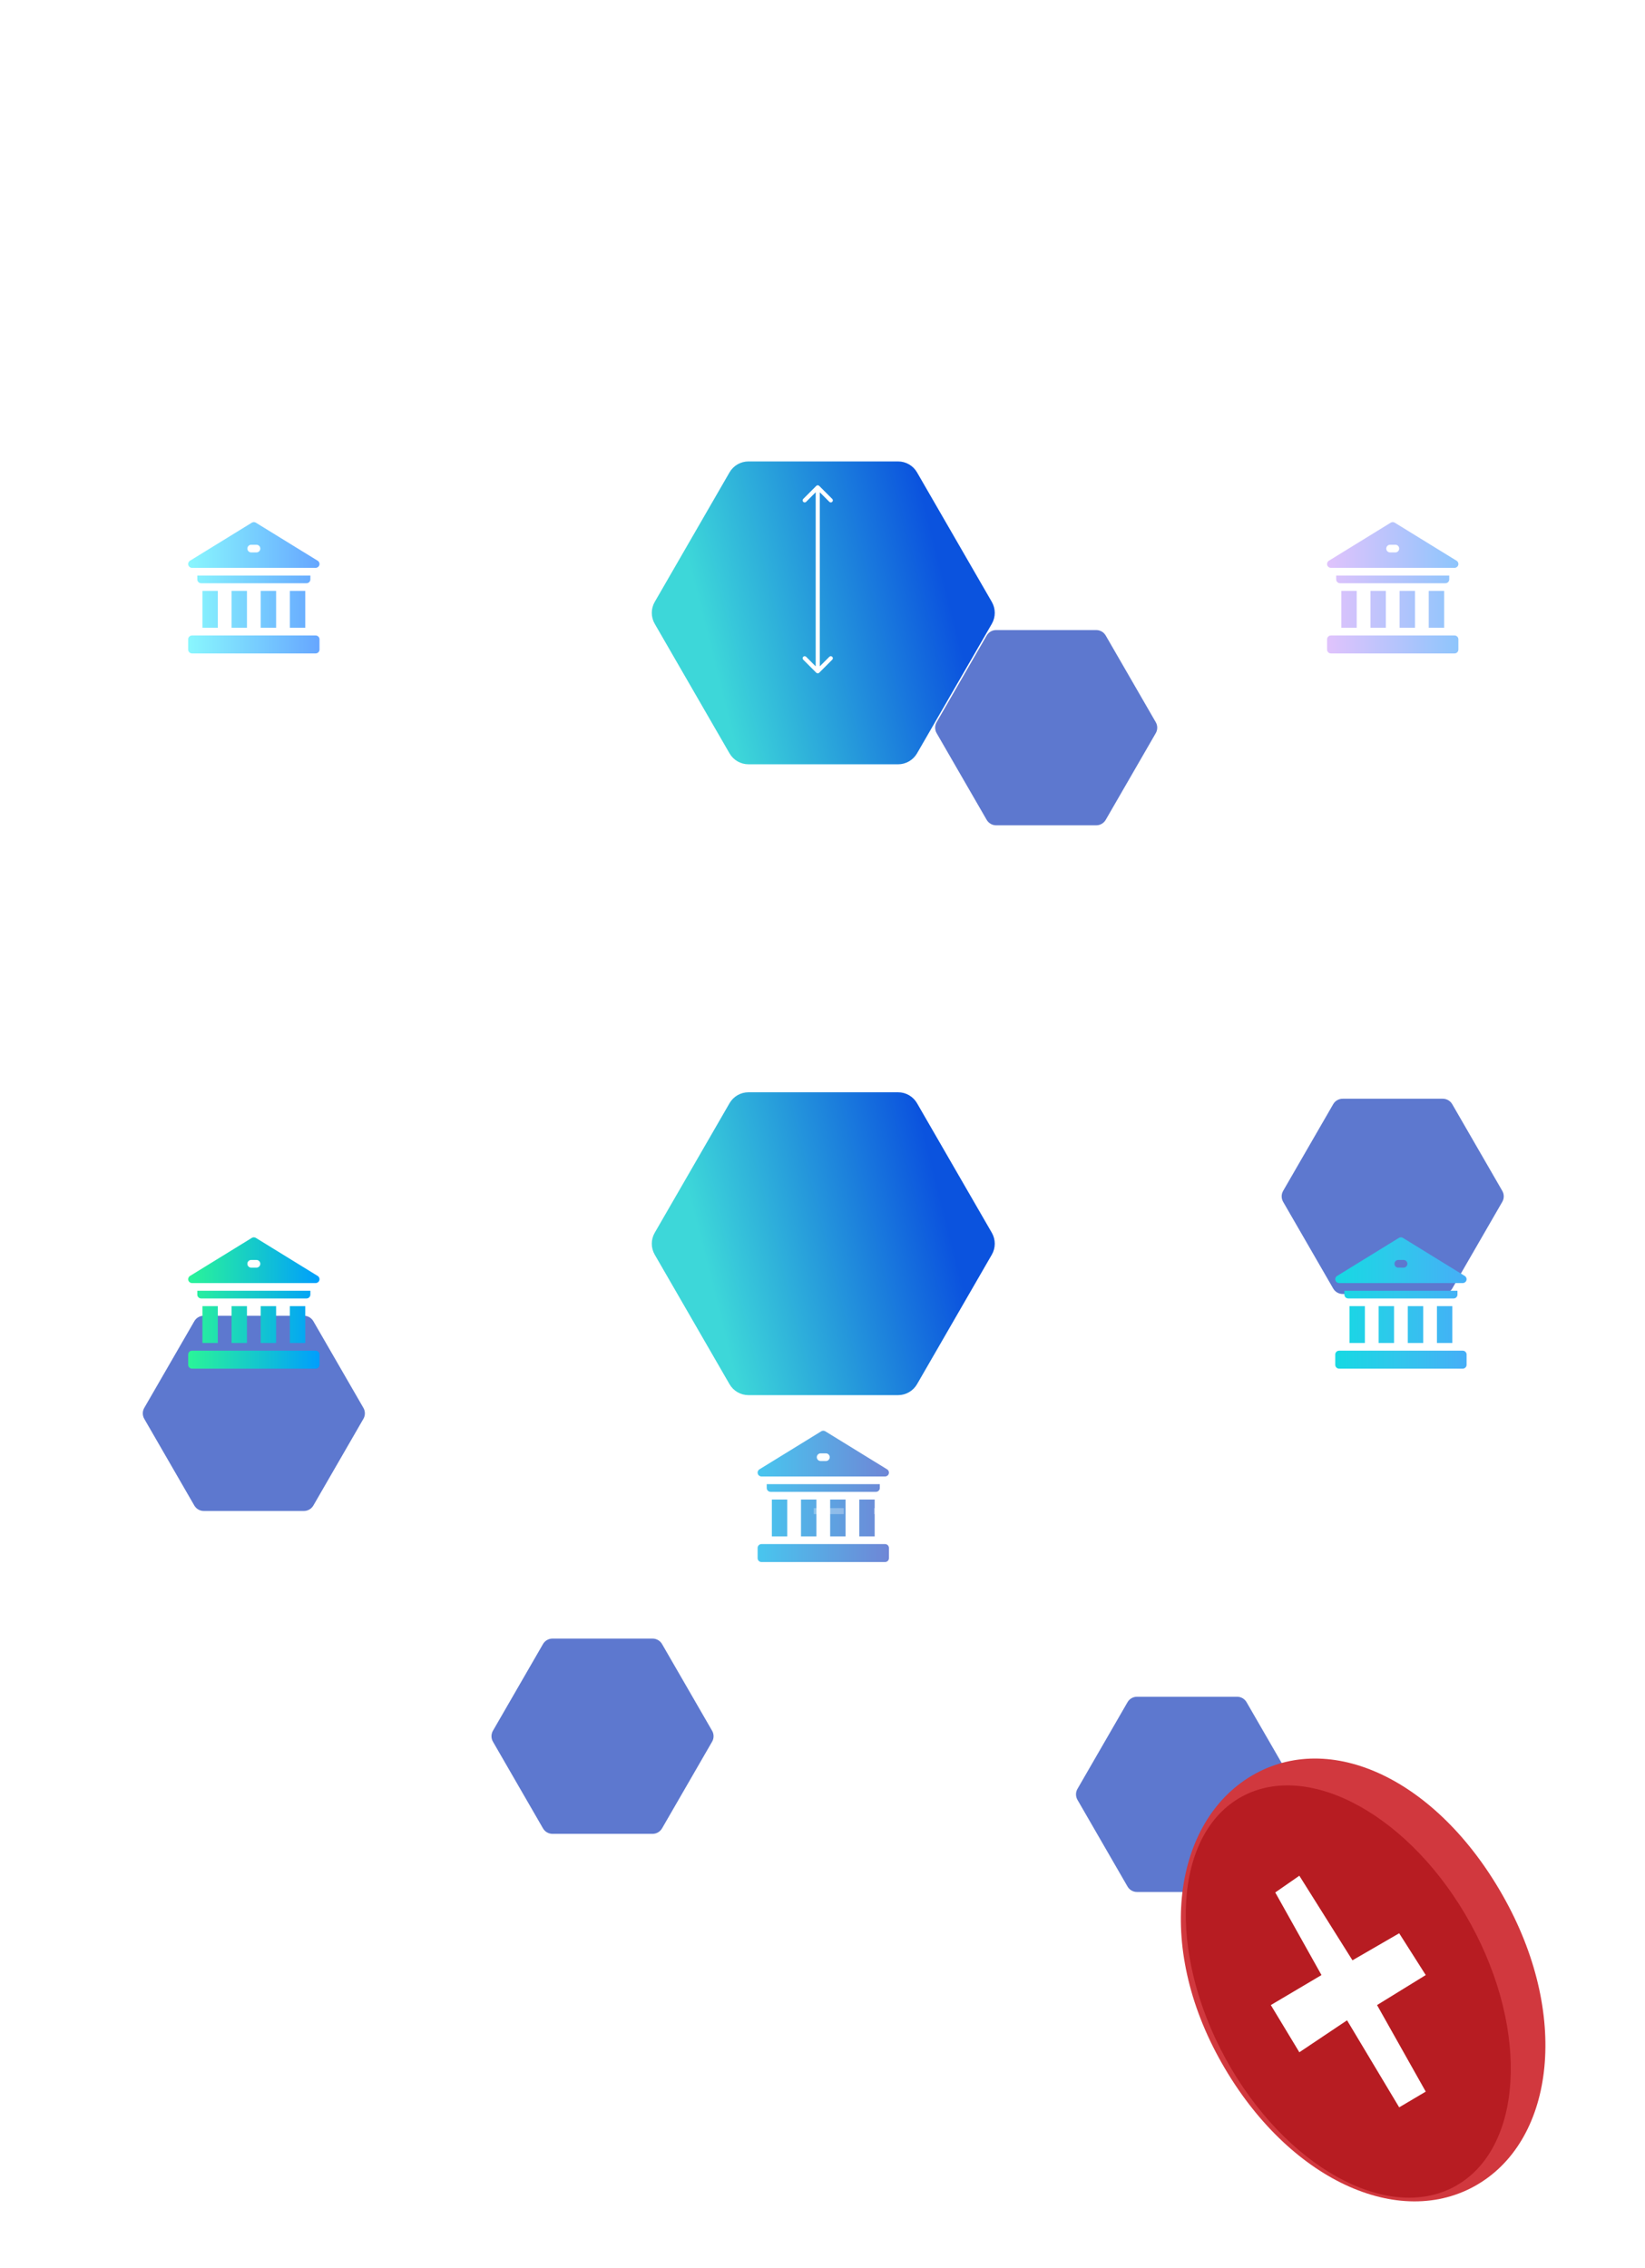 <svg width="375" height="517" viewBox="0 0 375 517" fill="none" xmlns="http://www.w3.org/2000/svg">
<g filter="url(#filter0_ddd1)">
<path d="M245.624 331.11C245.178 330.338 245.178 329.387 245.624 328.615L257.033 308.853C257.479 308.081 258.302 307.606 259.193 307.606H282.012C282.904 307.606 283.727 308.081 284.173 308.853L295.582 328.615C296.028 329.387 296.028 330.338 295.582 331.11L284.173 350.871C283.727 351.643 282.904 352.119 282.012 352.119H259.193C258.302 352.119 257.479 351.643 257.033 350.871L245.624 331.11Z" fill="#5D78CF"/>
</g>
<path d="M122.639 120.627H125.198V122.098H120.719V114.161H122.639V120.627ZM126.013 114.071C126.013 113.779 126.118 113.54 126.327 113.352C126.537 113.158 126.814 113.061 127.158 113.061C127.502 113.061 127.779 113.158 127.989 113.352C128.198 113.54 128.303 113.779 128.303 114.071C128.303 114.355 128.198 114.595 127.989 114.789C127.779 114.977 127.502 115.07 127.158 115.07C126.814 115.07 126.537 114.977 126.327 114.789C126.118 114.595 126.013 114.355 126.013 114.071ZM128.112 115.834V122.098H126.192V115.834H128.112ZM133.524 115.766C134.243 115.766 134.812 116.006 135.231 116.485C135.657 116.964 135.871 117.622 135.871 118.461V122.098H133.951V118.685C133.951 118.266 133.839 117.94 133.614 117.708C133.397 117.469 133.105 117.349 132.738 117.349C132.349 117.349 132.039 117.473 131.807 117.72C131.582 117.967 131.47 118.318 131.47 118.775V122.098H129.55V115.834H131.47V116.979C131.649 116.604 131.915 116.309 132.267 116.092C132.626 115.875 133.045 115.766 133.524 115.766ZM143.199 118.797C143.199 118.955 143.181 119.127 143.143 119.314H138.798C138.821 119.785 138.941 120.126 139.158 120.335C139.375 120.538 139.652 120.639 139.988 120.639C140.273 120.639 140.509 120.568 140.696 120.425C140.883 120.283 141.006 120.1 141.066 119.875H143.098C143.016 120.317 142.836 120.713 142.559 121.065C142.282 121.41 141.931 121.683 141.504 121.885C141.077 122.079 140.602 122.177 140.078 122.177C139.464 122.177 138.918 122.049 138.439 121.795C137.968 121.533 137.597 121.159 137.328 120.672C137.058 120.186 136.923 119.617 136.923 118.966C136.923 118.307 137.054 117.738 137.316 117.259C137.586 116.773 137.96 116.402 138.439 116.148C138.918 115.886 139.464 115.755 140.078 115.755C140.699 115.755 141.246 115.882 141.717 116.137C142.189 116.391 142.552 116.75 142.806 117.214C143.068 117.671 143.199 118.199 143.199 118.797ZM141.257 118.506C141.264 118.094 141.152 117.787 140.92 117.585C140.696 117.375 140.415 117.271 140.078 117.271C139.726 117.271 139.435 117.375 139.203 117.585C138.97 117.795 138.84 118.101 138.81 118.506H141.257ZM149.602 115.755C150.223 115.755 150.777 115.886 151.264 116.148C151.758 116.402 152.143 116.773 152.42 117.259C152.705 117.746 152.847 118.315 152.847 118.966C152.847 119.617 152.705 120.186 152.42 120.672C152.143 121.159 151.758 121.533 151.264 121.795C150.777 122.049 150.223 122.177 149.602 122.177C148.981 122.177 148.423 122.049 147.929 121.795C147.435 121.533 147.046 121.159 146.762 120.672C146.485 120.186 146.346 119.617 146.346 118.966C146.346 118.315 146.485 117.746 146.762 117.259C147.046 116.773 147.435 116.402 147.929 116.148C148.423 115.886 148.981 115.755 149.602 115.755ZM149.602 117.417C149.235 117.417 148.925 117.551 148.67 117.821C148.423 118.083 148.3 118.464 148.3 118.966C148.3 119.467 148.423 119.849 148.67 120.111C148.925 120.373 149.235 120.504 149.602 120.504C149.969 120.504 150.276 120.373 150.523 120.111C150.77 119.849 150.893 119.467 150.893 118.966C150.893 118.464 150.77 118.083 150.523 117.821C150.276 117.551 149.969 117.417 149.602 117.417ZM157.031 114.98C156.716 114.98 156.488 115.048 156.346 115.182C156.204 115.317 156.125 115.534 156.11 115.834H157.244V117.45H156.11V122.098H154.19V117.45H153.438V115.834H154.19V115.766C154.19 114.988 154.415 114.389 154.864 113.97C155.32 113.543 155.979 113.33 156.84 113.33C157.019 113.33 157.154 113.334 157.244 113.341V114.992L157.031 114.98ZM123.548 130.755C124.356 130.755 125.034 130.98 125.58 131.429C126.127 131.87 126.471 132.48 126.613 133.259H124.581C124.521 132.989 124.398 132.78 124.211 132.63C124.023 132.48 123.788 132.405 123.503 132.405C123.166 132.405 122.89 132.54 122.672 132.809C122.455 133.071 122.347 133.457 122.347 133.966C122.347 134.475 122.455 134.864 122.672 135.133C122.89 135.395 123.166 135.526 123.503 135.526C123.788 135.526 124.023 135.451 124.211 135.302C124.398 135.152 124.521 134.943 124.581 134.673H126.613C126.471 135.451 126.127 136.065 125.58 136.514C125.034 136.956 124.356 137.177 123.548 137.177C122.934 137.177 122.388 137.049 121.909 136.795C121.438 136.533 121.067 136.159 120.798 135.672C120.528 135.186 120.393 134.617 120.393 133.966C120.393 133.307 120.524 132.738 120.786 132.259C121.056 131.773 121.43 131.402 121.909 131.148C122.388 130.886 122.934 130.755 123.548 130.755ZM129.647 132.012C129.887 131.631 130.194 131.328 130.568 131.103C130.949 130.878 131.361 130.766 131.803 130.766V132.821H131.253C130.744 132.821 130.347 132.929 130.063 133.146C129.786 133.363 129.647 133.73 129.647 134.246V137.098H127.727V130.834H129.647V132.012ZM138.669 133.797C138.669 133.955 138.65 134.127 138.612 134.314H134.268C134.29 134.785 134.41 135.126 134.627 135.335C134.844 135.538 135.121 135.639 135.458 135.639C135.742 135.639 135.978 135.568 136.165 135.425C136.352 135.283 136.476 135.1 136.536 134.875H138.568C138.485 135.317 138.306 135.713 138.029 136.065C137.752 136.41 137.4 136.683 136.973 136.885C136.547 137.079 136.072 137.177 135.548 137.177C134.934 137.177 134.387 137.049 133.908 136.795C133.437 136.533 133.066 136.159 132.797 135.672C132.528 135.186 132.393 134.617 132.393 133.966C132.393 133.307 132.524 132.738 132.786 132.259C133.055 131.773 133.429 131.402 133.908 131.148C134.387 130.886 134.934 130.755 135.548 130.755C136.169 130.755 136.715 130.882 137.187 131.137C137.658 131.391 138.021 131.75 138.276 132.214C138.538 132.671 138.669 133.199 138.669 133.797ZM136.726 133.506C136.734 133.094 136.622 132.787 136.39 132.585C136.165 132.375 135.884 132.271 135.548 132.271C135.196 132.271 134.904 132.375 134.672 132.585C134.44 132.795 134.309 133.101 134.279 133.506H136.726ZM142.162 130.755C142.641 130.755 143.052 130.864 143.397 131.081C143.741 131.298 143.992 131.593 144.149 131.967V128.79H146.069V137.098H144.149V135.964C143.992 136.338 143.741 136.634 143.397 136.851C143.052 137.068 142.641 137.177 142.162 137.177C141.645 137.177 141.181 137.049 140.77 136.795C140.365 136.533 140.044 136.159 139.804 135.672C139.572 135.186 139.456 134.617 139.456 133.966C139.456 133.307 139.572 132.738 139.804 132.259C140.044 131.773 140.365 131.402 140.77 131.148C141.181 130.886 141.645 130.755 142.162 130.755ZM142.779 132.439C142.368 132.439 142.034 132.574 141.78 132.843C141.533 133.113 141.41 133.487 141.41 133.966C141.41 134.445 141.533 134.819 141.78 135.088C142.034 135.358 142.368 135.493 142.779 135.493C143.183 135.493 143.513 135.354 143.767 135.077C144.029 134.8 144.16 134.43 144.16 133.966C144.16 133.494 144.029 133.124 143.767 132.854C143.513 132.577 143.183 132.439 142.779 132.439ZM147.323 129.071C147.323 128.779 147.428 128.54 147.637 128.352C147.847 128.158 148.124 128.061 148.468 128.061C148.812 128.061 149.089 128.158 149.299 128.352C149.508 128.54 149.613 128.779 149.613 129.071C149.613 129.355 149.508 129.595 149.299 129.789C149.089 129.977 148.812 130.07 148.468 130.07C148.124 130.07 147.847 129.977 147.637 129.789C147.428 129.595 147.323 129.355 147.323 129.071ZM149.422 130.834V137.098H147.503V130.834H149.422ZM154.408 135.448V137.098H153.543C152.81 137.098 152.237 136.918 151.826 136.559C151.421 136.192 151.219 135.59 151.219 134.752V132.45H150.377V130.834H151.219V129.296H153.139V130.834H154.397V132.45H153.139V134.785C153.139 135.032 153.188 135.205 153.285 135.302C153.39 135.399 153.562 135.448 153.802 135.448H154.408ZM157.878 130.755C158.671 130.755 159.304 130.953 159.775 131.35C160.254 131.747 160.554 132.271 160.674 132.922H158.877C158.825 132.667 158.705 132.469 158.518 132.327C158.338 132.177 158.11 132.102 157.833 132.102C157.616 132.102 157.451 132.151 157.339 132.248C157.227 132.338 157.171 132.469 157.171 132.641C157.171 132.836 157.272 132.982 157.474 133.079C157.683 133.176 158.009 133.274 158.451 133.371C158.93 133.483 159.323 133.599 159.629 133.719C159.936 133.831 160.202 134.018 160.427 134.28C160.651 134.542 160.763 134.894 160.763 135.335C160.763 135.695 160.666 136.013 160.471 136.29C160.277 136.567 159.996 136.784 159.629 136.941C159.263 137.098 158.829 137.177 158.327 137.177C157.481 137.177 156.804 136.99 156.295 136.615C155.786 136.241 155.476 135.706 155.363 135.01H157.216C157.246 135.279 157.358 135.485 157.552 135.627C157.755 135.77 158.013 135.841 158.327 135.841C158.544 135.841 158.709 135.792 158.821 135.695C158.933 135.59 158.99 135.455 158.99 135.291C158.99 135.074 158.885 134.92 158.675 134.83C158.473 134.733 158.14 134.632 157.676 134.527C157.212 134.43 156.83 134.325 156.531 134.213C156.231 134.101 155.973 133.921 155.756 133.674C155.539 133.419 155.431 133.075 155.431 132.641C155.431 132.08 155.644 131.627 156.071 131.283C156.497 130.931 157.1 130.755 157.878 130.755ZM123.099 145.755C123.578 145.755 123.99 145.864 124.334 146.081C124.678 146.298 124.933 146.593 125.097 146.967V145.834H127.006V152.098H125.097V150.964C124.933 151.338 124.678 151.634 124.334 151.851C123.99 152.068 123.578 152.177 123.099 152.177C122.583 152.177 122.119 152.049 121.707 151.795C121.303 151.533 120.981 151.159 120.741 150.672C120.509 150.186 120.393 149.617 120.393 148.966C120.393 148.307 120.509 147.738 120.741 147.259C120.981 146.773 121.303 146.402 121.707 146.148C122.119 145.886 122.583 145.755 123.099 145.755ZM123.717 147.439C123.305 147.439 122.972 147.574 122.717 147.843C122.47 148.113 122.347 148.487 122.347 148.966C122.347 149.445 122.47 149.819 122.717 150.088C122.972 150.358 123.305 150.493 123.717 150.493C124.121 150.493 124.45 150.354 124.705 150.077C124.966 149.8 125.097 149.43 125.097 148.966C125.097 148.494 124.966 148.124 124.705 147.854C124.45 147.577 124.121 147.439 123.717 147.439ZM132.414 145.766C133.133 145.766 133.702 146.006 134.121 146.485C134.547 146.964 134.761 147.622 134.761 148.461V152.098H132.841V148.685C132.841 148.266 132.729 147.94 132.504 147.708C132.287 147.469 131.995 147.349 131.628 147.349C131.239 147.349 130.929 147.473 130.697 147.72C130.472 147.967 130.36 148.318 130.36 148.775V152.098H128.44V145.834H130.36V146.979C130.539 146.604 130.805 146.309 131.157 146.092C131.516 145.875 131.935 145.766 132.414 145.766ZM138.519 145.755C138.998 145.755 139.41 145.864 139.754 146.081C140.098 146.298 140.349 146.593 140.506 146.967V143.79H142.426V152.098H140.506V150.964C140.349 151.338 140.098 151.634 139.754 151.851C139.41 152.068 138.998 152.177 138.519 152.177C138.003 152.177 137.539 152.049 137.127 151.795C136.723 151.533 136.401 151.159 136.162 150.672C135.93 150.186 135.814 149.617 135.814 148.966C135.814 148.307 135.93 147.738 136.162 147.259C136.401 146.773 136.723 146.402 137.127 146.148C137.539 145.886 138.003 145.755 138.519 145.755ZM139.137 147.439C138.725 147.439 138.392 147.574 138.137 147.843C137.89 148.113 137.767 148.487 137.767 148.966C137.767 149.445 137.89 149.819 138.137 150.088C138.392 150.358 138.725 150.493 139.137 150.493C139.541 150.493 139.87 150.354 140.125 150.077C140.387 149.8 140.518 149.43 140.518 148.966C140.518 148.494 140.387 148.124 140.125 147.854C139.87 147.577 139.541 147.439 139.137 147.439ZM149.296 144.98C148.982 144.98 148.753 145.048 148.611 145.182C148.469 145.317 148.39 145.534 148.375 145.834H149.509V147.45H148.375V152.098H146.456V147.45H145.703V145.834H146.456V145.766C146.456 144.988 146.68 144.389 147.129 143.97C147.586 143.543 148.244 143.33 149.105 143.33C149.285 143.33 149.42 143.334 149.509 143.341V144.992L149.296 144.98ZM156.416 148.797C156.416 148.955 156.397 149.127 156.359 149.314H152.015C152.037 149.785 152.157 150.126 152.374 150.335C152.591 150.538 152.868 150.639 153.205 150.639C153.489 150.639 153.725 150.568 153.912 150.425C154.099 150.283 154.223 150.1 154.283 149.875H156.315C156.232 150.317 156.053 150.713 155.776 151.065C155.499 151.41 155.147 151.683 154.72 151.885C154.294 152.079 153.818 152.177 153.295 152.177C152.681 152.177 152.134 152.049 151.655 151.795C151.184 151.533 150.813 151.159 150.544 150.672C150.275 150.186 150.14 149.617 150.14 148.966C150.14 148.307 150.271 147.738 150.533 147.259C150.802 146.773 151.176 146.402 151.655 146.148C152.134 145.886 152.681 145.755 153.295 145.755C153.916 145.755 154.462 145.882 154.934 146.137C155.405 146.391 155.768 146.75 156.023 147.214C156.285 147.671 156.416 148.199 156.416 148.797ZM154.473 148.506C154.481 148.094 154.369 147.787 154.137 147.585C153.912 147.375 153.631 147.271 153.295 147.271C152.943 147.271 152.651 147.375 152.419 147.585C152.187 147.795 152.056 148.101 152.026 148.506H154.473ZM163.479 148.797C163.479 148.955 163.46 149.127 163.423 149.314H159.078C159.1 149.785 159.22 150.126 159.437 150.335C159.654 150.538 159.931 150.639 160.268 150.639C160.552 150.639 160.788 150.568 160.975 150.425C161.162 150.283 161.286 150.1 161.346 149.875H163.378C163.295 150.317 163.116 150.713 162.839 151.065C162.562 151.41 162.21 151.683 161.784 151.885C161.357 152.079 160.882 152.177 160.358 152.177C159.744 152.177 159.198 152.049 158.719 151.795C158.247 151.533 157.877 151.159 157.607 150.672C157.338 150.186 157.203 149.617 157.203 148.966C157.203 148.307 157.334 147.738 157.596 147.259C157.865 146.773 158.24 146.402 158.719 146.148C159.198 145.886 159.744 145.755 160.358 145.755C160.979 145.755 161.525 145.882 161.997 146.137C162.468 146.391 162.831 146.75 163.086 147.214C163.348 147.671 163.479 148.199 163.479 148.797ZM161.537 148.506C161.544 148.094 161.432 147.787 161.2 147.585C160.975 147.375 160.695 147.271 160.358 147.271C160.006 147.271 159.714 147.375 159.482 147.585C159.25 147.795 159.119 148.101 159.089 148.506H161.537ZM166.871 145.755C167.664 145.755 168.297 145.953 168.768 146.35C169.247 146.747 169.547 147.271 169.666 147.922H167.87C167.818 147.667 167.698 147.469 167.511 147.327C167.331 147.177 167.103 147.102 166.826 147.102C166.609 147.102 166.444 147.151 166.332 147.248C166.22 147.338 166.164 147.469 166.164 147.641C166.164 147.836 166.265 147.982 166.467 148.079C166.676 148.176 167.002 148.274 167.443 148.371C167.922 148.483 168.315 148.599 168.622 148.719C168.929 148.831 169.195 149.018 169.419 149.28C169.644 149.542 169.756 149.894 169.756 150.335C169.756 150.695 169.659 151.013 169.464 151.29C169.27 151.567 168.989 151.784 168.622 151.941C168.255 152.098 167.821 152.177 167.32 152.177C166.474 152.177 165.797 151.99 165.288 151.615C164.779 151.241 164.468 150.706 164.356 150.01H166.208C166.238 150.279 166.351 150.485 166.545 150.627C166.747 150.77 167.006 150.841 167.32 150.841C167.537 150.841 167.702 150.792 167.814 150.695C167.926 150.59 167.982 150.455 167.982 150.291C167.982 150.074 167.878 149.92 167.668 149.83C167.466 149.733 167.133 149.632 166.669 149.527C166.205 149.43 165.823 149.325 165.524 149.213C165.224 149.101 164.966 148.921 164.749 148.674C164.532 148.419 164.423 148.075 164.423 147.641C164.423 147.08 164.637 146.627 165.063 146.283C165.49 145.931 166.092 145.755 166.871 145.755Z" fill="white"/>
<g filter="url(#filter1_ddd1)">
<path d="M204.727 25.986C206.51 25.986 208.157 26.937 209.049 28.481L226.1 58.014C226.991 59.558 226.991 61.46 226.1 63.004L209.049 92.537C208.157 94.081 206.51 95.032 204.727 95.032L170.625 95.032C168.842 95.032 167.195 94.081 166.304 92.537L149.253 63.004C148.361 61.46 148.361 59.558 149.253 58.014L166.304 28.481C167.195 26.937 168.842 25.986 170.625 25.986L204.727 25.986Z" fill="url(#paint0_linear1)"/>
</g>
<g filter="url(#filter2_ddd1)">
<path d="M204.727 169.802C206.51 169.802 208.157 170.753 209.049 172.297L226.1 201.83C226.991 203.374 226.991 205.276 226.1 206.82L209.049 236.354C208.157 237.898 206.51 238.849 204.727 238.849L170.625 238.849C168.842 238.849 167.195 237.898 166.304 236.354L149.253 206.82C148.361 205.276 148.361 203.374 149.253 201.83L166.304 172.297C167.195 170.753 168.842 169.802 170.625 169.802L204.727 169.802Z" fill="url(#paint1_linear1)"/>
</g>
<g filter="url(#filter3_ddd1)">
<path d="M19.26 301.727C18.48 300.376 18.48 298.712 19.26 297.361L36.672 267.204C37.452 265.853 38.893 265.021 40.453 265.021H75.275C76.835 265.021 78.276 265.853 79.056 267.204L96.468 297.361C97.248 298.712 97.248 300.376 96.468 301.727L79.056 331.885C78.276 333.235 76.835 334.068 75.275 334.068H40.453C38.893 334.068 37.452 333.235 36.672 331.885L19.26 301.727Z" fill="white"/>
</g>
<g filter="url(#filter4_ddd1)">
<path d="M149.074 345.817C148.294 344.466 148.294 342.801 149.074 341.451L166.485 311.293C167.265 309.942 168.706 309.11 170.266 309.11H205.089C206.649 309.11 208.09 309.942 208.87 311.293L226.281 341.451C227.061 342.801 227.061 344.466 226.281 345.817L208.87 375.974C208.09 377.325 206.649 378.157 205.089 378.157H170.266C168.706 378.157 167.265 377.325 166.485 375.974L149.074 345.817Z" fill="white"/>
</g>
<g filter="url(#filter5_ddd1)">
<path d="M19.261 138.675C18.481 137.325 18.481 135.66 19.261 134.309L36.673 104.152C37.453 102.801 38.894 101.969 40.454 101.969H75.276C76.836 101.969 78.278 102.801 79.057 104.152L96.469 134.309C97.249 135.66 97.249 137.325 96.469 138.675L79.057 168.833C78.278 170.184 76.836 171.016 75.276 171.016H40.454C38.894 171.016 37.453 170.184 36.673 168.833L19.261 138.675Z" fill="white"/>
</g>
<g filter="url(#filter6_ddd1)">
<path d="M249.903 64.428C250.794 64.428 251.618 64.904 252.064 65.675L263.473 85.437C263.919 86.209 263.919 87.16 263.473 87.932L252.064 107.694C251.618 108.466 250.794 108.941 249.903 108.941L227.084 108.941C226.193 108.941 225.369 108.466 224.924 107.694L213.514 87.932C213.069 87.16 213.069 86.209 213.514 85.437L224.924 65.675C225.369 64.904 226.193 64.428 227.084 64.428L249.903 64.428Z" fill="#5D78CF"/>
</g>
<g filter="url(#filter7_ddd1)">
<path d="M32.886 244.25C32.441 243.478 32.441 242.527 32.886 241.756L44.296 221.994C44.741 221.222 45.565 220.747 46.456 220.747H69.275C70.166 220.747 70.99 221.222 71.436 221.994L82.845 241.756C83.291 242.527 83.291 243.478 82.845 244.25L71.436 264.012C70.99 264.784 70.166 265.259 69.275 265.259H46.456C45.565 265.259 44.741 264.784 44.296 264.012L32.886 244.25Z" fill="#5D78CF"/>
</g>
<g filter="url(#filter8_ddd1)">
<path d="M123.783 295.596C124.229 294.824 125.053 294.349 125.944 294.349L148.763 294.349C149.654 294.349 150.478 294.824 150.923 295.596L162.333 315.358C162.778 316.13 162.778 317.081 162.333 317.853L150.923 337.614C150.478 338.386 149.654 338.862 148.763 338.862L125.944 338.862C125.053 338.862 124.229 338.386 123.783 337.614L112.374 317.853C111.928 317.081 111.928 316.13 112.374 315.358L123.783 295.596Z" fill="#5D78CF"/>
</g>
<g filter="url(#filter9_ddd1)">
<path d="M342.467 192.284C342.913 193.056 342.913 194.007 342.467 194.779L331.058 214.541C330.612 215.313 329.789 215.788 328.897 215.788H306.079C305.187 215.788 304.364 215.313 303.918 214.541L292.509 194.779C292.063 194.007 292.063 193.056 292.509 192.284L303.918 172.523C304.364 171.751 305.187 171.275 306.079 171.275H328.897C329.789 171.275 330.612 171.751 331.058 172.523L342.467 192.284Z" fill="#5D78CF"/>
</g>
<path d="M62.661 33.124H65.221V34.595H60.742V26.657H62.661V33.124ZM68.595 28.252C69.074 28.252 69.486 28.36 69.83 28.577C70.174 28.794 70.429 29.09 70.593 29.464V28.33H72.502V34.595H70.593V33.461C70.429 33.835 70.174 34.131 69.83 34.348C69.486 34.565 69.074 34.673 68.595 34.673C68.079 34.673 67.615 34.546 67.203 34.292C66.799 34.03 66.477 33.656 66.237 33.169C66.005 32.682 65.889 32.114 65.889 31.462C65.889 30.804 66.005 30.235 66.237 29.756C66.477 29.27 66.799 28.899 67.203 28.645C67.615 28.383 68.079 28.252 68.595 28.252ZM69.213 29.936C68.801 29.936 68.468 30.07 68.213 30.34C67.966 30.609 67.843 30.983 67.843 31.462C67.843 31.942 67.966 32.316 68.213 32.585C68.468 32.855 68.801 32.989 69.213 32.989C69.617 32.989 69.946 32.851 70.2 32.574C70.462 32.297 70.593 31.927 70.593 31.462C70.593 30.991 70.462 30.62 70.2 30.351C69.946 30.074 69.617 29.936 69.213 29.936ZM77.484 32.944V34.595H76.619C75.886 34.595 75.313 34.415 74.901 34.056C74.497 33.689 74.295 33.087 74.295 32.248V29.947H73.453V28.33H74.295V26.792H76.215V28.33H77.472V29.947H76.215V32.282C76.215 32.529 76.264 32.701 76.361 32.798C76.466 32.896 76.638 32.944 76.877 32.944H77.484ZM84.625 31.294C84.625 31.451 84.606 31.623 84.569 31.811H80.224C80.247 32.282 80.366 32.623 80.583 32.832C80.8 33.034 81.077 33.135 81.414 33.135C81.699 33.135 81.934 33.064 82.121 32.922C82.309 32.78 82.432 32.596 82.492 32.372H84.524C84.442 32.813 84.262 33.21 83.985 33.562C83.708 33.906 83.356 34.179 82.93 34.382C82.503 34.576 82.028 34.673 81.504 34.673C80.89 34.673 80.344 34.546 79.865 34.292C79.393 34.03 79.023 33.656 78.753 33.169C78.484 32.682 78.349 32.114 78.349 31.462C78.349 30.804 78.48 30.235 78.742 29.756C79.012 29.27 79.386 28.899 79.865 28.645C80.344 28.383 80.89 28.252 81.504 28.252C82.125 28.252 82.672 28.379 83.143 28.633C83.615 28.888 83.978 29.247 84.232 29.711C84.494 30.168 84.625 30.695 84.625 31.294ZM82.683 31.002C82.69 30.591 82.578 30.284 82.346 30.082C82.121 29.872 81.841 29.767 81.504 29.767C81.152 29.767 80.86 29.872 80.628 30.082C80.396 30.291 80.265 30.598 80.235 31.002H82.683ZM93.015 33.147H90.04L89.546 34.595H87.525L90.433 26.714H92.645L95.552 34.595H93.509L93.015 33.147ZM92.521 31.687L91.533 28.768L90.534 31.687H92.521ZM98.331 29.509C98.57 29.127 98.877 28.824 99.251 28.6C99.633 28.375 100.045 28.263 100.486 28.263V30.317H99.936C99.427 30.317 99.031 30.426 98.746 30.643C98.469 30.86 98.331 31.227 98.331 31.743V34.595H96.411V28.33H98.331V29.509ZM103.322 29.509C103.561 29.127 103.868 28.824 104.242 28.6C104.624 28.375 105.036 28.263 105.477 28.263V30.317H104.927C104.418 30.317 104.022 30.426 103.737 30.643C103.46 30.86 103.322 31.227 103.322 31.743V34.595H101.402V28.33H103.322V29.509ZM106.213 26.568C106.213 26.276 106.318 26.036 106.528 25.849C106.737 25.655 107.014 25.557 107.359 25.557C107.703 25.557 107.98 25.655 108.189 25.849C108.399 26.036 108.504 26.276 108.504 26.568C108.504 26.852 108.399 27.092 108.189 27.286C107.98 27.473 107.703 27.567 107.359 27.567C107.014 27.567 106.737 27.473 106.528 27.286C106.318 27.092 106.213 26.852 106.213 26.568ZM108.313 28.33V34.595H106.393V28.33H108.313ZM112.647 32.72L114.005 28.33H116.049L113.826 34.595H111.446L109.223 28.33H111.266L112.647 32.72ZM116.777 26.568C116.777 26.276 116.881 26.036 117.091 25.849C117.301 25.655 117.577 25.557 117.922 25.557C118.266 25.557 118.543 25.655 118.753 25.849C118.962 26.036 119.067 26.276 119.067 26.568C119.067 26.852 118.962 27.092 118.753 27.286C118.543 27.473 118.266 27.567 117.922 27.567C117.577 27.567 117.301 27.473 117.091 27.286C116.881 27.092 116.777 26.852 116.777 26.568ZM118.876 28.33V34.595H116.956V28.33H118.876ZM124.288 28.263C125.006 28.263 125.575 28.502 125.994 28.981C126.421 29.46 126.634 30.119 126.634 30.957V34.595H124.715V31.182C124.715 30.763 124.602 30.437 124.378 30.205C124.161 29.966 123.869 29.846 123.502 29.846C123.113 29.846 122.802 29.969 122.57 30.216C122.346 30.463 122.233 30.815 122.233 31.272V34.595H120.314V28.33H122.233V29.475C122.413 29.101 122.679 28.806 123.031 28.588C123.39 28.372 123.809 28.263 124.288 28.263ZM130.393 28.252C130.872 28.252 131.284 28.36 131.628 28.577C131.972 28.794 132.227 29.09 132.391 29.464V28.33H134.3V34.561C134.3 35.145 134.187 35.669 133.963 36.133C133.738 36.604 133.394 36.979 132.93 37.255C132.466 37.532 131.89 37.671 131.201 37.671C130.258 37.671 129.502 37.446 128.933 36.997C128.372 36.556 128.035 35.953 127.923 35.19H129.82C129.88 35.444 130.015 35.643 130.224 35.785C130.442 35.927 130.722 35.998 131.066 35.998C131.463 35.998 131.781 35.882 132.021 35.65C132.268 35.426 132.391 35.063 132.391 34.561V33.461C132.227 33.835 131.972 34.131 131.628 34.348C131.284 34.565 130.872 34.673 130.393 34.673C129.876 34.673 129.412 34.546 129.001 34.292C128.597 34.03 128.275 33.656 128.035 33.169C127.803 32.682 127.687 32.114 127.687 31.462C127.687 30.804 127.803 30.235 128.035 29.756C128.275 29.27 128.597 28.899 129.001 28.645C129.412 28.383 129.876 28.252 130.393 28.252ZM131.01 29.936C130.599 29.936 130.266 30.07 130.011 30.34C129.764 30.609 129.641 30.983 129.641 31.462C129.641 31.942 129.764 32.316 130.011 32.585C130.266 32.855 130.599 32.989 131.01 32.989C131.414 32.989 131.744 32.851 131.998 32.574C132.26 32.297 132.391 31.927 132.391 31.462C132.391 30.991 132.26 30.62 131.998 30.351C131.744 30.074 131.414 29.936 131.01 29.936ZM71.53 41.657L69.633 49.595H67.253L65.984 44.285L64.704 49.595H62.324L60.427 41.657H62.515L63.537 47.406L64.929 41.657H67.028L68.421 47.406L69.453 41.657H71.53ZM72.471 41.568C72.471 41.276 72.576 41.036 72.785 40.849C72.995 40.655 73.272 40.557 73.616 40.557C73.96 40.557 74.237 40.655 74.447 40.849C74.656 41.036 74.761 41.276 74.761 41.568C74.761 41.852 74.656 42.092 74.447 42.286C74.237 42.473 73.96 42.567 73.616 42.567C73.272 42.567 72.995 42.473 72.785 42.286C72.576 42.092 72.471 41.852 72.471 41.568ZM74.57 43.33V49.595H72.651V43.33H74.57ZM77.928 44.509C78.167 44.127 78.474 43.824 78.848 43.6C79.23 43.375 79.642 43.263 80.083 43.263V45.317H79.533C79.024 45.317 78.628 45.426 78.343 45.643C78.066 45.86 77.928 46.227 77.928 46.743V49.595H76.008V43.33H77.928V44.509ZM86.949 46.294C86.949 46.451 86.931 46.623 86.893 46.811H82.548C82.571 47.282 82.691 47.623 82.908 47.832C83.125 48.034 83.402 48.135 83.739 48.135C84.023 48.135 84.259 48.064 84.446 47.922C84.633 47.78 84.756 47.596 84.816 47.372H86.848C86.766 47.813 86.586 48.21 86.309 48.562C86.032 48.906 85.681 49.179 85.254 49.382C84.827 49.576 84.352 49.673 83.828 49.673C83.215 49.673 82.668 49.546 82.189 49.292C81.718 49.03 81.347 48.656 81.078 48.169C80.808 47.682 80.674 47.114 80.674 46.462C80.674 45.804 80.805 45.235 81.067 44.756C81.336 44.27 81.71 43.899 82.189 43.645C82.668 43.383 83.215 43.252 83.828 43.252C84.45 43.252 84.996 43.379 85.467 43.633C85.939 43.888 86.302 44.247 86.556 44.711C86.818 45.168 86.949 45.695 86.949 46.294ZM85.007 46.002C85.015 45.591 84.902 45.284 84.67 45.082C84.446 44.872 84.165 44.767 83.828 44.767C83.477 44.767 83.185 44.872 82.953 45.082C82.721 45.291 82.59 45.598 82.56 46.002H85.007Z" fill="white"/>
<path d="M138.342 60.857C138.525 60.675 138.525 60.378 138.342 60.196L135.365 57.219C135.182 57.036 134.886 57.036 134.704 57.219C134.521 57.401 134.521 57.698 134.704 57.88L137.35 60.526L134.704 63.173C134.521 63.355 134.521 63.651 134.704 63.834C134.886 64.017 135.182 64.017 135.365 63.834L138.342 60.857ZM83.772 60.994H138.011V60.059H83.772V60.994Z" fill="white"/>
<path d="M186.084 153.369C186.267 153.552 186.563 153.552 186.746 153.369L189.723 150.392C189.905 150.21 189.905 149.914 189.723 149.731C189.54 149.548 189.244 149.548 189.061 149.731L186.415 152.377L183.769 149.731C183.586 149.548 183.29 149.548 183.107 149.731C182.925 149.914 182.925 150.21 183.107 150.392L186.084 153.369ZM186.746 110.767C186.563 110.585 186.267 110.585 186.084 110.767L183.107 113.744C182.925 113.927 182.925 114.223 183.107 114.406C183.29 114.588 183.586 114.588 183.769 114.406L186.415 111.76L189.061 114.406C189.244 114.588 189.54 114.588 189.723 114.406C189.905 114.223 189.905 113.927 189.723 113.744L186.746 110.767ZM186.883 153.039V111.098H185.947V153.039H186.883Z" fill="white"/>
<path d="M227.261 229.39C227.004 229.421 226.822 229.655 226.853 229.911L227.361 234.09C227.392 234.347 227.626 234.529 227.882 234.498C228.139 234.467 228.321 234.234 228.29 233.977L227.838 230.262L231.553 229.811C231.81 229.779 231.992 229.546 231.961 229.29C231.93 229.033 231.697 228.851 231.44 228.882L227.261 229.39ZM285.21 275.612C285.467 275.581 285.649 275.348 285.618 275.092L285.11 270.912C285.079 270.656 284.845 270.473 284.589 270.504C284.333 270.536 284.15 270.769 284.181 271.025L284.633 274.74L280.918 275.192C280.662 275.223 280.479 275.456 280.51 275.713C280.541 275.969 280.775 276.152 281.031 276.121L285.21 275.612ZM227.029 230.223L284.865 275.516L285.442 274.78L227.606 229.486L227.029 230.223Z" fill="white"/>
<g filter="url(#filter10_ddd1)">
<path d="M356.092 134.309C356.872 135.66 356.872 137.324 356.092 138.675L338.681 168.832C337.901 170.183 336.46 171.015 334.9 171.015H300.077C298.517 171.015 297.076 170.183 296.296 168.832L278.885 138.675C278.105 137.324 278.105 135.66 278.885 134.309L296.296 104.152C297.076 102.801 298.517 101.969 300.077 101.969H334.9C336.46 101.969 337.901 102.801 338.681 104.152L356.092 134.309Z" fill="white"/>
</g>
<g filter="url(#filter11_ddd1)">
<path d="M280.756 301.726C279.977 300.375 279.977 298.711 280.756 297.36L298.168 267.203C298.948 265.852 300.389 265.02 301.949 265.02H336.772C338.331 265.02 339.773 265.852 340.553 267.203L357.964 297.36C358.744 298.711 358.744 300.375 357.964 301.726L340.553 331.884C339.773 333.234 338.331 334.067 336.772 334.067H301.949C300.389 334.067 298.948 333.234 298.168 331.884L280.756 301.726Z" fill="white"/>
</g>
<path d="M174.705 203.59C175.343 203.739 175.847 204.049 176.216 204.518C176.596 204.987 176.785 205.531 176.785 206.149C176.785 207.057 176.481 207.766 175.872 208.275C175.273 208.784 174.41 209.038 173.283 209.038H168.358V198.455H173.163C174.241 198.455 175.074 198.69 175.663 199.159C176.251 199.628 176.546 200.296 176.546 201.165C176.546 201.803 176.376 202.337 176.037 202.766C175.698 203.185 175.253 203.46 174.705 203.59ZM170.917 202.781H172.594C173.482 202.781 173.926 202.402 173.926 201.644C173.926 200.885 173.472 200.506 172.564 200.506H170.917V202.781ZM172.744 206.958C173.692 206.958 174.166 206.568 174.166 205.79C174.166 205.411 174.041 205.116 173.792 204.907C173.542 204.687 173.188 204.577 172.729 204.577H170.917V206.958H172.744ZM181.46 200.581C182.099 200.581 182.648 200.725 183.107 201.015C183.566 201.304 183.905 201.698 184.125 202.197V200.686H186.67V209.038H184.125V207.526C183.905 208.025 183.566 208.42 183.107 208.709C182.648 208.998 182.099 209.143 181.46 209.143C180.772 209.143 180.153 208.973 179.604 208.634C179.065 208.285 178.636 207.786 178.317 207.137C178.008 206.489 177.853 205.73 177.853 204.862C177.853 203.984 178.008 203.225 178.317 202.587C178.636 201.938 179.065 201.444 179.604 201.105C180.153 200.755 180.772 200.581 181.46 200.581ZM182.284 202.826C181.735 202.826 181.291 203.006 180.951 203.365C180.622 203.724 180.457 204.223 180.457 204.862C180.457 205.501 180.622 206 180.951 206.359C181.291 206.718 181.735 206.898 182.284 206.898C182.823 206.898 183.262 206.713 183.601 206.344C183.95 205.975 184.125 205.481 184.125 204.862C184.125 204.233 183.95 203.739 183.601 203.38C183.262 203.011 182.823 202.826 182.284 202.826ZM193.881 200.596C194.839 200.596 195.597 200.915 196.156 201.554C196.725 202.192 197.009 203.071 197.009 204.188V209.038H194.45V204.488C194.45 203.929 194.3 203.495 194 203.185C193.711 202.866 193.322 202.706 192.833 202.706C192.314 202.706 191.9 202.871 191.59 203.2C191.291 203.53 191.141 203.999 191.141 204.607V209.038H188.582V200.686H191.141V202.212C191.381 201.713 191.735 201.319 192.204 201.03C192.683 200.74 193.242 200.596 193.881 200.596ZM203.907 209.038L201.407 205.491V209.038H198.847V197.961H201.407V204.039L203.907 200.686H206.915L203.547 204.862L206.99 209.038H203.907Z" fill="white"/>
<path d="M327.57 297.771H331.078V306.171H327.57V297.771Z" fill="url(#paint2_linear1)"/>
<path d="M320.926 297.771H324.435V306.171H320.926V297.771Z" fill="url(#paint3_linear1)"/>
<path d="M314.282 297.771H317.791V306.171H314.282V297.771Z" fill="url(#paint4_linear1)"/>
<path d="M307.639 297.771H311.147V306.171H307.639V297.771Z" fill="url(#paint5_linear1)"/>
<path d="M332.247 295.14V294.263H306.47V295.14C306.47 295.624 306.862 296.017 307.347 296.017H331.37C331.854 296.017 332.247 295.624 332.247 295.14Z" fill="url(#paint6_linear1)"/>
<path d="M333.45 307.925H305.267C304.783 307.925 304.39 308.318 304.39 308.802V311.141C304.39 311.626 304.783 312.018 305.267 312.018H333.45C333.934 312.018 334.327 311.626 334.327 311.141V308.802C334.327 308.318 333.934 307.925 333.45 307.925Z" fill="url(#paint7_linear1)"/>
<path d="M305.267 292.508H333.45C333.843 292.508 334.187 292.248 334.294 291.87C334.401 291.493 334.244 291.09 333.91 290.884L319.818 282.21C319.536 282.037 319.181 282.037 318.899 282.21L304.807 290.884C304.473 291.09 304.316 291.493 304.423 291.87C304.53 292.248 304.874 292.508 305.267 292.508ZM318.762 287.239H319.955C320.439 287.239 320.832 287.632 320.832 288.116C320.832 288.601 320.439 288.993 319.955 288.993H318.762C318.278 288.993 317.885 288.601 317.885 288.116C317.885 287.632 318.278 287.239 318.762 287.239Z" fill="url(#paint8_linear1)"/>
<path d="M66.077 134.719H69.585V143.119H66.077V134.719Z" fill="url(#paint9_linear1)"/>
<path d="M59.433 134.719H62.942V143.119H59.433V134.719Z" fill="url(#paint10_linear1)"/>
<path d="M52.789 134.719H56.298V143.119H52.789V134.719Z" fill="url(#paint11_linear1)"/>
<path d="M46.146 134.719H49.654V143.119H46.146V134.719Z" fill="url(#paint12_linear1)"/>
<path d="M70.754 132.088V131.211H44.977V132.088C44.977 132.573 45.369 132.965 45.854 132.965H69.877C70.361 132.965 70.754 132.573 70.754 132.088Z" fill="url(#paint13_linear1)"/>
<path d="M71.957 144.873H43.774C43.29 144.873 42.897 145.266 42.897 145.751V148.089C42.897 148.574 43.29 148.967 43.774 148.967H71.957C72.441 148.967 72.834 148.574 72.834 148.089V145.751C72.834 145.266 72.441 144.873 71.957 144.873Z" fill="url(#paint14_linear1)"/>
<path d="M43.773 129.457H71.957C72.35 129.457 72.694 129.196 72.801 128.819C72.908 128.441 72.751 128.038 72.417 127.833L58.325 119.159C58.043 118.985 57.688 118.985 57.406 119.159L43.314 127.833C42.98 128.039 42.823 128.441 42.93 128.819C43.037 129.196 43.381 129.457 43.773 129.457ZM57.269 124.187H58.462C58.946 124.187 59.339 124.58 59.339 125.065C59.339 125.549 58.946 125.942 58.462 125.942H57.269C56.785 125.942 56.392 125.549 56.392 125.065C56.392 124.58 56.785 124.187 57.269 124.187Z" fill="url(#paint15_linear1)"/>
<path d="M194.58 59.359H198.089V67.759H194.58V59.359Z" fill="white"/>
<path d="M187.937 59.359H191.446V67.759H187.937V59.359Z" fill="white"/>
<path d="M181.293 59.359H184.802V67.759H181.293V59.359Z" fill="white"/>
<path d="M174.65 59.359H178.158V67.759H174.65V59.359Z" fill="white"/>
<path d="M199.258 56.728V55.851H173.48V56.728C173.48 57.212 173.873 57.605 174.358 57.605H198.381C198.865 57.605 199.258 57.212 199.258 56.728Z" fill="white"/>
<path d="M200.46 69.513H172.278C171.794 69.513 171.401 69.906 171.401 70.391V72.729C171.401 73.214 171.794 73.606 172.278 73.606H200.46C200.945 73.606 201.338 73.214 201.338 72.729V70.391C201.338 69.906 200.945 69.513 200.46 69.513Z" fill="white"/>
<path d="M172.277 54.097H200.461C200.854 54.097 201.198 53.836 201.305 53.459C201.412 53.081 201.255 52.678 200.921 52.473L186.829 43.799C186.547 43.625 186.192 43.625 185.909 43.799L171.818 52.473C171.483 52.679 171.327 53.081 171.434 53.459C171.541 53.836 171.885 54.097 172.277 54.097ZM185.773 48.827H186.966C187.45 48.827 187.843 49.22 187.843 49.705C187.843 50.189 187.45 50.582 186.966 50.582H185.773C185.289 50.582 184.896 50.189 184.896 49.705C184.896 49.22 185.289 48.827 185.773 48.827Z" fill="white"/>
<path d="M325.701 134.719H329.209V143.119H325.701V134.719Z" fill="url(#paint16_linear1)"/>
<path d="M319.057 134.719H322.566V143.119H319.057V134.719Z" fill="url(#paint17_linear1)"/>
<path d="M312.413 134.719H315.922V143.119H312.413V134.719Z" fill="url(#paint18_linear1)"/>
<path d="M305.77 134.719H309.278V143.119H305.77V134.719Z" fill="url(#paint19_linear1)"/>
<path d="M330.378 132.088V131.211H304.601V132.088C304.601 132.573 304.993 132.965 305.478 132.965H329.501C329.985 132.965 330.378 132.573 330.378 132.088Z" fill="url(#paint20_linear1)"/>
<path d="M331.581 144.873H303.398C302.914 144.873 302.521 145.266 302.521 145.751V148.089C302.521 148.574 302.914 148.967 303.398 148.967H331.581C332.065 148.967 332.458 148.574 332.458 148.089V145.751C332.458 145.266 332.065 144.873 331.581 144.873Z" fill="url(#paint21_linear1)"/>
<path d="M303.398 129.457H331.581C331.974 129.457 332.318 129.196 332.425 128.819C332.532 128.441 332.375 128.038 332.041 127.833L317.949 119.159C317.667 118.985 317.312 118.985 317.03 119.159L302.938 127.833C302.604 128.039 302.447 128.441 302.554 128.819C302.661 129.196 303.005 129.457 303.398 129.457ZM316.893 124.187H318.086C318.57 124.187 318.963 124.58 318.963 125.065C318.963 125.549 318.57 125.942 318.086 125.942H316.893C316.409 125.942 316.016 125.549 316.016 125.065C316.016 124.58 316.409 124.187 316.893 124.187Z" fill="url(#paint22_linear1)"/>
<path d="M66.077 297.771H69.585V306.171H66.077V297.771Z" fill="url(#paint23_linear1)"/>
<path d="M59.433 297.771H62.942V306.171H59.433V297.771Z" fill="url(#paint24_linear1)"/>
<path d="M52.789 297.771H56.298V306.171H52.789V297.771Z" fill="url(#paint25_linear1)"/>
<path d="M46.146 297.771H49.654V306.171H46.146V297.771Z" fill="url(#paint26_linear1)"/>
<path d="M70.754 295.14V294.263H44.977V295.14C44.977 295.624 45.369 296.017 45.854 296.017H69.877C70.361 296.017 70.754 295.624 70.754 295.14Z" fill="url(#paint27_linear1)"/>
<path d="M71.957 307.925H43.774C43.29 307.925 42.897 308.318 42.897 308.802V311.141C42.897 311.626 43.29 312.018 43.774 312.018H71.957C72.441 312.018 72.834 311.626 72.834 311.141V308.802C72.834 308.318 72.441 307.925 71.957 307.925Z" fill="url(#paint28_linear1)"/>
<path d="M43.773 292.508H71.957C72.35 292.508 72.694 292.248 72.801 291.87C72.908 291.493 72.751 291.09 72.417 290.884L58.325 282.21C58.043 282.037 57.688 282.037 57.406 282.21L43.314 290.884C42.98 291.09 42.823 291.493 42.93 291.87C43.037 292.248 43.381 292.508 43.773 292.508ZM57.269 287.239H58.462C58.946 287.239 59.339 287.632 59.339 288.116C59.339 288.601 58.946 288.993 58.462 288.993H57.269C56.785 288.993 56.392 288.601 56.392 288.116C56.392 287.632 56.785 287.239 57.269 287.239Z" fill="url(#paint29_linear1)"/>
<path d="M195.887 341.86H199.395V350.26H195.887V341.86Z" fill="url(#paint30_linear1)"/>
<path d="M189.244 341.86H192.752V350.26H189.244V341.86Z" fill="url(#paint31_linear1)"/>
<path d="M182.6 341.86H186.108V350.26H182.6V341.86Z" fill="url(#paint32_linear1)"/>
<path d="M175.957 341.86H179.465V350.26H175.957V341.86Z" fill="url(#paint33_linear1)"/>
<path d="M200.565 339.229V338.352H174.787V339.229C174.787 339.713 175.18 340.106 175.664 340.106H199.687C200.172 340.106 200.565 339.713 200.565 339.229Z" fill="url(#paint34_linear1)"/>
<path d="M201.767 352.014H173.585C173.1 352.014 172.708 352.407 172.708 352.891V355.23C172.708 355.715 173.1 356.107 173.585 356.107H201.767C202.252 356.107 202.644 355.715 202.644 355.23V352.891C202.644 352.407 202.252 352.014 201.767 352.014Z" fill="url(#paint35_linear1)"/>
<path d="M173.584 336.598H201.768C202.16 336.598 202.505 336.337 202.612 335.959C202.718 335.582 202.562 335.179 202.228 334.974L188.136 326.3C187.854 326.126 187.498 326.126 187.216 326.3L173.124 334.974C172.79 335.179 172.633 335.582 172.74 335.959C172.847 336.337 173.192 336.598 173.584 336.598ZM187.08 331.328H188.272C188.757 331.328 189.149 331.721 189.149 332.205C189.149 332.69 188.757 333.082 188.272 333.082H187.08C186.595 333.082 186.203 332.69 186.203 332.205C186.203 331.721 186.595 331.328 187.08 331.328Z" fill="url(#paint36_linear1)"/>
<path d="M266.366 233.766C266.366 234.185 266.257 234.57 266.04 234.922C265.83 235.274 265.516 235.555 265.097 235.764C264.685 235.974 264.184 236.079 263.593 236.079C262.702 236.079 261.968 235.862 261.392 235.427C260.816 234.993 260.501 234.387 260.449 233.609H262.492C262.522 233.908 262.627 234.144 262.807 234.316C262.994 234.488 263.23 234.574 263.514 234.574C263.761 234.574 263.956 234.507 264.098 234.372C264.24 234.237 264.311 234.058 264.311 233.833C264.311 233.631 264.244 233.463 264.109 233.328C263.982 233.193 263.821 233.085 263.626 233.002C263.432 232.913 263.162 232.808 262.818 232.688C262.316 232.516 261.905 232.351 261.583 232.194C261.269 232.029 260.995 231.79 260.763 231.476C260.539 231.154 260.427 230.738 260.427 230.229C260.427 229.758 260.546 229.35 260.786 229.006C261.025 228.661 261.355 228.4 261.774 228.22C262.2 228.033 262.687 227.939 263.233 227.939C264.116 227.939 264.816 228.149 265.333 228.568C265.857 228.987 266.152 229.563 266.22 230.297H264.143C264.105 230.035 264.008 229.829 263.851 229.679C263.701 229.522 263.495 229.444 263.233 229.444C263.009 229.444 262.825 229.503 262.683 229.623C262.548 229.743 262.481 229.919 262.481 230.151C262.481 230.338 262.541 230.499 262.661 230.634C262.788 230.761 262.945 230.866 263.132 230.948C263.319 231.03 263.589 231.135 263.941 231.262C264.45 231.434 264.865 231.607 265.187 231.779C265.509 231.943 265.786 232.187 266.018 232.508C266.25 232.83 266.366 233.249 266.366 233.766ZM276.7 229.735L275.095 236H272.95L271.817 231.801L270.671 236H268.527L266.922 229.735H268.841L269.672 234.249L270.84 229.735H272.883L274.084 234.26L274.915 229.735H276.7ZM283.458 232.699C283.458 232.857 283.439 233.029 283.402 233.216H279.057C279.079 233.687 279.199 234.028 279.416 234.237C279.633 234.439 279.91 234.541 280.247 234.541C280.531 234.541 280.767 234.469 280.954 234.327C281.141 234.185 281.265 234.002 281.325 233.777H283.357C283.275 234.219 283.095 234.615 282.818 234.967C282.541 235.311 282.189 235.585 281.763 235.787C281.336 235.981 280.861 236.079 280.337 236.079C279.723 236.079 279.177 235.951 278.698 235.697C278.226 235.435 277.856 235.061 277.586 234.574C277.317 234.088 277.182 233.519 277.182 232.868C277.182 232.209 277.313 231.64 277.575 231.161C277.845 230.675 278.219 230.304 278.698 230.05C279.177 229.788 279.723 229.657 280.337 229.657C280.958 229.657 281.504 229.784 281.976 230.039C282.447 230.293 282.81 230.652 283.065 231.116C283.327 231.573 283.458 232.101 283.458 232.699ZM281.516 232.407C281.523 231.996 281.411 231.689 281.179 231.487C280.954 231.277 280.674 231.173 280.337 231.173C279.985 231.173 279.693 231.277 279.461 231.487C279.229 231.696 279.098 232.003 279.068 232.407H281.516ZM290.521 232.699C290.521 232.857 290.502 233.029 290.465 233.216H286.12C286.143 233.687 286.262 234.028 286.479 234.237C286.697 234.439 286.973 234.541 287.31 234.541C287.595 234.541 287.83 234.469 288.018 234.327C288.205 234.185 288.328 234.002 288.388 233.777H290.42C290.338 234.219 290.158 234.615 289.881 234.967C289.604 235.311 289.252 235.585 288.826 235.787C288.399 235.981 287.924 236.079 287.4 236.079C286.786 236.079 286.24 235.951 285.761 235.697C285.289 235.435 284.919 235.061 284.649 234.574C284.38 234.088 284.245 233.519 284.245 232.868C284.245 232.209 284.376 231.64 284.638 231.161C284.908 230.675 285.282 230.304 285.761 230.05C286.24 229.788 286.786 229.657 287.4 229.657C288.021 229.657 288.568 229.784 289.039 230.039C289.511 230.293 289.874 230.652 290.128 231.116C290.39 231.573 290.521 232.101 290.521 232.699ZM288.579 232.407C288.586 231.996 288.474 231.689 288.242 231.487C288.018 231.277 287.737 231.173 287.4 231.173C287.048 231.173 286.756 231.277 286.524 231.487C286.292 231.696 286.161 232.003 286.131 232.407H288.579ZM295.541 229.657C296.057 229.657 296.518 229.788 296.922 230.05C297.334 230.304 297.655 230.675 297.887 231.161C298.127 231.64 298.247 232.209 298.247 232.868C298.247 233.519 298.127 234.088 297.887 234.574C297.655 235.061 297.334 235.435 296.922 235.697C296.518 235.951 296.057 236.079 295.541 236.079C295.062 236.079 294.65 235.97 294.306 235.753C293.962 235.536 293.711 235.24 293.554 234.866V238.986H291.634V229.735H293.554V230.869C293.711 230.495 293.962 230.2 294.306 229.982C294.65 229.765 295.062 229.657 295.541 229.657ZM294.924 231.341C294.519 231.341 294.186 231.479 293.924 231.756C293.67 232.026 293.543 232.396 293.543 232.868C293.543 233.332 293.67 233.702 293.924 233.979C294.186 234.256 294.519 234.395 294.924 234.395C295.335 234.395 295.664 234.26 295.911 233.99C296.166 233.721 296.293 233.347 296.293 232.868C296.293 232.389 296.166 232.015 295.911 231.745C295.664 231.476 295.335 231.341 294.924 231.341ZM304.095 229.657C304.574 229.657 304.986 229.765 305.33 229.982C305.674 230.2 305.929 230.495 306.093 230.869V229.735H308.002V236H306.093V234.866C305.929 235.24 305.674 235.536 305.33 235.753C304.986 235.97 304.574 236.079 304.095 236.079C303.579 236.079 303.115 235.951 302.703 235.697C302.299 235.435 301.977 235.061 301.737 234.574C301.505 234.088 301.389 233.519 301.389 232.868C301.389 232.209 301.505 231.64 301.737 231.161C301.977 230.675 302.299 230.304 302.703 230.05C303.115 229.788 303.579 229.657 304.095 229.657ZM304.712 231.341C304.301 231.341 303.968 231.476 303.713 231.745C303.466 232.015 303.343 232.389 303.343 232.868C303.343 233.347 303.466 233.721 303.713 233.99C303.968 234.26 304.301 234.395 304.712 234.395C305.117 234.395 305.446 234.256 305.7 233.979C305.962 233.702 306.093 233.332 306.093 232.868C306.093 232.396 305.962 232.026 305.7 231.756C305.446 231.479 305.117 231.341 304.712 231.341ZM312.265 229.657C313.073 229.657 313.751 229.881 314.297 230.331C314.843 230.772 315.188 231.382 315.33 232.16H313.298C313.238 231.891 313.115 231.681 312.927 231.532C312.74 231.382 312.505 231.307 312.22 231.307C311.883 231.307 311.606 231.442 311.389 231.711C311.172 231.973 311.064 232.359 311.064 232.868C311.064 233.377 311.172 233.766 311.389 234.035C311.606 234.297 311.883 234.428 312.22 234.428C312.505 234.428 312.74 234.353 312.927 234.204C313.115 234.054 313.238 233.844 313.298 233.575H315.33C315.188 234.353 314.843 234.967 314.297 235.416C313.751 235.858 313.073 236.079 312.265 236.079C311.651 236.079 311.105 235.951 310.626 235.697C310.154 235.435 309.784 235.061 309.515 234.574C309.245 234.088 309.11 233.519 309.11 232.868C309.11 232.209 309.241 231.64 309.503 231.161C309.773 230.675 310.147 230.304 310.626 230.05C311.105 229.788 311.651 229.657 312.265 229.657ZM319.273 229.657C320.082 229.657 320.759 229.881 321.305 230.331C321.852 230.772 322.196 231.382 322.338 232.16H320.306C320.246 231.891 320.123 231.681 319.936 231.532C319.749 231.382 319.513 231.307 319.229 231.307C318.892 231.307 318.615 231.442 318.398 231.711C318.181 231.973 318.072 232.359 318.072 232.868C318.072 233.377 318.181 233.766 318.398 234.035C318.615 234.297 318.892 234.428 319.229 234.428C319.513 234.428 319.749 234.353 319.936 234.204C320.123 234.054 320.246 233.844 320.306 233.575H322.338C322.196 234.353 321.852 234.967 321.305 235.416C320.759 235.858 320.082 236.079 319.273 236.079C318.66 236.079 318.113 235.951 317.634 235.697C317.163 235.435 316.792 235.061 316.523 234.574C316.253 234.088 316.119 233.519 316.119 232.868C316.119 232.209 316.25 231.64 316.512 231.161C316.781 230.675 317.155 230.304 317.634 230.05C318.113 229.788 318.66 229.657 319.273 229.657ZM326.383 229.657C327.004 229.657 327.558 229.788 328.044 230.05C328.538 230.304 328.924 230.675 329.201 231.161C329.485 231.648 329.627 232.217 329.627 232.868C329.627 233.519 329.485 234.088 329.201 234.574C328.924 235.061 328.538 235.435 328.044 235.697C327.558 235.951 327.004 236.079 326.383 236.079C325.762 236.079 325.204 235.951 324.71 235.697C324.216 235.435 323.827 235.061 323.542 234.574C323.266 234.088 323.127 233.519 323.127 232.868C323.127 232.217 323.266 231.648 323.542 231.161C323.827 230.675 324.216 230.304 324.71 230.05C325.204 229.788 325.762 229.657 326.383 229.657ZM326.383 231.318C326.016 231.318 325.705 231.453 325.451 231.723C325.204 231.985 325.081 232.366 325.081 232.868C325.081 233.369 325.204 233.751 325.451 234.013C325.705 234.275 326.016 234.406 326.383 234.406C326.75 234.406 327.056 234.275 327.303 234.013C327.55 233.751 327.674 233.369 327.674 232.868C327.674 232.366 327.55 231.985 327.303 231.723C327.056 231.453 326.75 231.318 326.383 231.318ZM336.966 229.735V236H335.035V234.866C334.855 235.233 334.586 235.525 334.227 235.742C333.875 235.959 333.463 236.067 332.992 236.067C332.273 236.067 331.701 235.828 331.274 235.349C330.855 234.87 330.645 234.211 330.645 233.373V229.735H332.554V233.137C332.554 233.564 332.662 233.897 332.879 234.136C333.104 234.368 333.403 234.484 333.778 234.484C334.167 234.484 334.474 234.361 334.698 234.114C334.923 233.867 335.035 233.515 335.035 233.059V229.735H336.966ZM342.376 229.668C343.094 229.668 343.663 229.908 344.082 230.387C344.509 230.866 344.722 231.524 344.722 232.363V236H342.802V232.587C342.802 232.168 342.69 231.842 342.465 231.61C342.248 231.371 341.956 231.251 341.59 231.251C341.2 231.251 340.89 231.375 340.658 231.622C340.433 231.869 340.321 232.22 340.321 232.677V236H338.401V229.735H340.321V230.881C340.501 230.506 340.766 230.211 341.118 229.994C341.477 229.777 341.897 229.668 342.376 229.668ZM349.648 234.35V236H348.784C348.05 236 347.478 235.82 347.066 235.461C346.662 235.094 346.46 234.492 346.46 233.654V231.352H345.618V229.735H346.46V228.197H348.379V229.735H349.637V231.352H348.379V233.687C348.379 233.934 348.428 234.106 348.525 234.204C348.63 234.301 348.802 234.35 349.042 234.35H349.648ZM353.118 229.657C353.912 229.657 354.544 229.855 355.016 230.252C355.495 230.649 355.794 231.173 355.914 231.824H354.117C354.065 231.569 353.945 231.371 353.758 231.229C353.579 231.079 353.35 231.004 353.073 231.004C352.856 231.004 352.692 231.053 352.579 231.15C352.467 231.24 352.411 231.371 352.411 231.543C352.411 231.738 352.512 231.884 352.714 231.981C352.924 232.078 353.249 232.175 353.691 232.273C354.17 232.385 354.563 232.501 354.87 232.621C355.177 232.733 355.442 232.92 355.667 233.182C355.891 233.444 356.004 233.796 356.004 234.237C356.004 234.597 355.906 234.915 355.712 235.192C355.517 235.469 355.236 235.686 354.87 235.843C354.503 236 354.069 236.079 353.567 236.079C352.722 236.079 352.044 235.891 351.535 235.517C351.026 235.143 350.716 234.608 350.604 233.912H352.456C352.486 234.181 352.598 234.387 352.793 234.529C352.995 234.672 353.253 234.743 353.567 234.743C353.784 234.743 353.949 234.694 354.061 234.597C354.174 234.492 354.23 234.357 354.23 234.192C354.23 233.975 354.125 233.822 353.915 233.732C353.713 233.635 353.38 233.534 352.916 233.429C352.452 233.332 352.07 233.227 351.771 233.115C351.472 233.002 351.214 232.823 350.996 232.576C350.779 232.321 350.671 231.977 350.671 231.543C350.671 230.982 350.884 230.529 351.311 230.185C351.737 229.833 352.34 229.657 353.118 229.657ZM266.613 246.699C266.613 246.857 266.594 247.029 266.556 247.216H262.212C262.234 247.687 262.354 248.028 262.571 248.237C262.788 248.439 263.065 248.541 263.402 248.541C263.686 248.541 263.922 248.469 264.109 248.327C264.296 248.185 264.42 248.002 264.479 247.777H266.512C266.429 248.219 266.25 248.615 265.973 248.967C265.696 249.311 265.344 249.585 264.917 249.787C264.491 249.981 264.015 250.079 263.492 250.079C262.878 250.079 262.331 249.951 261.852 249.697C261.381 249.435 261.01 249.061 260.741 248.574C260.472 248.088 260.337 247.519 260.337 246.868C260.337 246.209 260.468 245.64 260.73 245.161C260.999 244.675 261.373 244.304 261.852 244.05C262.331 243.788 262.878 243.657 263.492 243.657C264.113 243.657 264.659 243.784 265.131 244.039C265.602 244.293 265.965 244.652 266.22 245.116C266.482 245.573 266.613 246.101 266.613 246.699ZM264.67 246.407C264.678 245.996 264.566 245.689 264.334 245.487C264.109 245.277 263.828 245.173 263.492 245.173C263.14 245.173 262.848 245.277 262.616 245.487C262.384 245.696 262.253 246.003 262.223 246.407H264.67ZM270.106 243.657C270.585 243.657 270.996 243.765 271.341 243.982C271.685 244.2 271.939 244.495 272.104 244.869V243.735H274.013V250H272.104V248.866C271.939 249.24 271.685 249.536 271.341 249.753C270.996 249.97 270.585 250.079 270.106 250.079C269.589 250.079 269.125 249.951 268.714 249.697C268.309 249.435 267.988 249.061 267.748 248.574C267.516 248.088 267.4 247.519 267.4 246.868C267.4 246.209 267.516 245.64 267.748 245.161C267.988 244.675 268.309 244.304 268.714 244.05C269.125 243.788 269.589 243.657 270.106 243.657ZM270.723 245.341C270.311 245.341 269.978 245.476 269.724 245.745C269.477 246.015 269.353 246.389 269.353 246.868C269.353 247.347 269.477 247.721 269.724 247.99C269.978 248.26 270.311 248.395 270.723 248.395C271.127 248.395 271.457 248.256 271.711 247.979C271.973 247.702 272.104 247.332 272.104 246.868C272.104 246.396 271.973 246.026 271.711 245.756C271.457 245.479 271.127 245.341 270.723 245.341ZM277.366 244.914C277.606 244.533 277.913 244.229 278.287 244.005C278.669 243.78 279.08 243.668 279.522 243.668V245.723H278.972C278.463 245.723 278.066 245.831 277.782 246.048C277.505 246.265 277.366 246.632 277.366 247.148V250H275.447V243.735H277.366V244.914ZM284.412 243.668C285.13 243.668 285.699 243.908 286.118 244.387C286.545 244.866 286.758 245.524 286.758 246.363V250H284.839V246.587C284.839 246.168 284.726 245.842 284.502 245.61C284.285 245.371 283.993 245.251 283.626 245.251C283.237 245.251 282.926 245.375 282.694 245.622C282.47 245.869 282.357 246.22 282.357 246.677V250H280.438V243.735H282.357V244.881C282.537 244.506 282.803 244.211 283.155 243.994C283.514 243.777 283.933 243.668 284.412 243.668ZM294.471 243.668C295.189 243.668 295.758 243.908 296.177 244.387C296.604 244.866 296.817 245.524 296.817 246.363V250H294.897V246.587C294.897 246.168 294.785 245.842 294.561 245.61C294.344 245.371 294.052 245.251 293.685 245.251C293.296 245.251 292.985 245.375 292.753 245.622C292.529 245.869 292.416 246.22 292.416 246.677V250H290.497V243.735H292.416V244.881C292.596 244.506 292.862 244.211 293.213 243.994C293.573 243.777 293.992 243.668 294.471 243.668ZM304.146 246.699C304.146 246.857 304.127 247.029 304.09 247.216H299.745C299.767 247.687 299.887 248.028 300.104 248.237C300.321 248.439 300.598 248.541 300.935 248.541C301.219 248.541 301.455 248.469 301.642 248.327C301.829 248.185 301.953 248.002 302.013 247.777H304.045C303.962 248.219 303.783 248.615 303.506 248.967C303.229 249.311 302.877 249.585 302.451 249.787C302.024 249.981 301.549 250.079 301.025 250.079C300.411 250.079 299.865 249.951 299.386 249.697C298.914 249.435 298.544 249.061 298.274 248.574C298.005 248.088 297.87 247.519 297.87 246.868C297.87 246.209 298.001 245.64 298.263 245.161C298.532 244.675 298.907 244.304 299.386 244.05C299.865 243.788 300.411 243.657 301.025 243.657C301.646 243.657 302.192 243.784 302.664 244.039C303.135 244.293 303.498 244.652 303.753 245.116C304.015 245.573 304.146 246.101 304.146 246.699ZM302.204 246.407C302.211 245.996 302.099 245.689 301.867 245.487C301.642 245.277 301.362 245.173 301.025 245.173C300.673 245.173 300.381 245.277 300.149 245.487C299.917 245.696 299.786 246.003 299.756 246.407H302.204ZM307.639 243.657C308.118 243.657 308.53 243.765 308.874 243.982C309.218 244.2 309.473 244.495 309.637 244.869V243.735H311.546V250H309.637V248.866C309.473 249.24 309.218 249.536 308.874 249.753C308.53 249.97 308.118 250.079 307.639 250.079C307.122 250.079 306.658 249.951 306.247 249.697C305.843 249.435 305.521 249.061 305.281 248.574C305.049 248.088 304.933 247.519 304.933 246.868C304.933 246.209 305.049 245.64 305.281 245.161C305.521 244.675 305.843 244.304 306.247 244.05C306.658 243.788 307.122 243.657 307.639 243.657ZM308.256 245.341C307.845 245.341 307.512 245.476 307.257 245.745C307.01 246.015 306.887 246.389 306.887 246.868C306.887 247.347 307.01 247.721 307.257 247.99C307.512 248.26 307.845 248.395 308.256 248.395C308.66 248.395 308.99 248.256 309.244 247.979C309.506 247.702 309.637 247.332 309.637 246.868C309.637 246.396 309.506 246.026 309.244 245.756C308.99 245.479 308.66 245.341 308.256 245.341ZM314.9 244.914C315.139 244.533 315.446 244.229 315.82 244.005C316.202 243.78 316.614 243.668 317.055 243.668V245.723H316.505C315.996 245.723 315.599 245.831 315.315 246.048C315.038 246.265 314.9 246.632 314.9 247.148V250H312.98V243.735H314.9V244.914ZM322.026 248.395H324.922V250H319.926V248.484L322.621 245.33H319.971V243.735H324.81V245.251L322.026 248.395ZM331.897 246.699C331.897 246.857 331.878 247.029 331.841 247.216H327.496C327.518 247.687 327.638 248.028 327.855 248.237C328.072 248.439 328.349 248.541 328.686 248.541C328.97 248.541 329.206 248.469 329.393 248.327C329.58 248.185 329.704 248.002 329.764 247.777H331.796C331.713 248.219 331.534 248.615 331.257 248.967C330.98 249.311 330.628 249.585 330.202 249.787C329.775 249.981 329.3 250.079 328.776 250.079C328.162 250.079 327.616 249.951 327.137 249.697C326.665 249.435 326.295 249.061 326.025 248.574C325.756 248.088 325.621 247.519 325.621 246.868C325.621 246.209 325.752 245.64 326.014 245.161C326.283 244.675 326.658 244.304 327.137 244.05C327.616 243.788 328.162 243.657 328.776 243.657C329.397 243.657 329.943 243.784 330.415 244.039C330.886 244.293 331.249 244.652 331.504 245.116C331.766 245.573 331.897 246.101 331.897 246.699ZM329.955 246.407C329.962 245.996 329.85 245.689 329.618 245.487C329.393 245.277 329.113 245.173 328.776 245.173C328.424 245.173 328.132 245.277 327.9 245.487C327.668 245.696 327.537 246.003 327.507 246.407H329.955ZM334.93 244.914C335.169 244.533 335.476 244.229 335.85 244.005C336.232 243.78 336.644 243.668 337.085 243.668V245.723H336.535C336.026 245.723 335.629 245.831 335.345 246.048C335.068 246.265 334.93 246.632 334.93 247.148V250H333.01V243.735H334.93V244.914ZM340.931 243.657C341.552 243.657 342.106 243.788 342.593 244.05C343.087 244.304 343.472 244.675 343.749 245.161C344.033 245.648 344.176 246.217 344.176 246.868C344.176 247.519 344.033 248.088 343.749 248.574C343.472 249.061 343.087 249.435 342.593 249.697C342.106 249.951 341.552 250.079 340.931 250.079C340.31 250.079 339.752 249.951 339.258 249.697C338.764 249.435 338.375 249.061 338.091 248.574C337.814 248.088 337.675 247.519 337.675 246.868C337.675 246.217 337.814 245.648 338.091 245.161C338.375 244.675 338.764 244.304 339.258 244.05C339.752 243.788 340.31 243.657 340.931 243.657ZM340.931 245.318C340.564 245.318 340.254 245.453 339.999 245.723C339.752 245.985 339.629 246.366 339.629 246.868C339.629 247.369 339.752 247.751 339.999 248.013C340.254 248.275 340.564 248.406 340.931 248.406C341.298 248.406 341.605 248.275 341.852 248.013C342.099 247.751 342.222 247.369 342.222 246.868C342.222 246.366 342.099 245.985 341.852 245.723C341.605 245.453 341.298 245.318 340.931 245.318Z" fill="white"/>
<path d="M323.582 351.59V353.251H326.265V354.699H323.582V356.462H326.602V358H321.662V350.063H326.602V351.59H323.582ZM330.185 351.657C330.664 351.657 331.075 351.765 331.42 351.982C331.764 352.2 332.018 352.495 332.183 352.869V351.735H334.092V358H332.183V356.866C332.018 357.24 331.764 357.536 331.42 357.753C331.075 357.97 330.664 358.079 330.185 358.079C329.668 358.079 329.204 357.951 328.793 357.697C328.388 357.435 328.067 357.061 327.827 356.574C327.595 356.088 327.479 355.519 327.479 354.868C327.479 354.209 327.595 353.64 327.827 353.161C328.067 352.675 328.388 352.304 328.793 352.05C329.204 351.788 329.668 351.657 330.185 351.657ZM330.802 353.341C330.391 353.341 330.057 353.476 329.803 353.745C329.556 354.015 329.432 354.389 329.432 354.868C329.432 355.347 329.556 355.721 329.803 355.99C330.057 356.26 330.391 356.395 330.802 356.395C331.206 356.395 331.536 356.256 331.79 355.979C332.052 355.702 332.183 355.332 332.183 354.868C332.183 354.396 332.052 354.026 331.79 353.756C331.536 353.479 331.206 353.341 330.802 353.341ZM337.445 352.914C337.685 352.533 337.992 352.229 338.366 352.005C338.748 351.78 339.159 351.668 339.601 351.668V353.723H339.051C338.542 353.723 338.145 353.831 337.861 354.048C337.584 354.265 337.445 354.632 337.445 355.148V358H335.526V351.735H337.445V352.914ZM342.436 349.692V358H340.517V349.692H342.436ZM345.322 351.735L346.827 355.575L348.23 351.735H350.352L346.445 360.986H344.334L345.805 357.764L343.178 351.735H345.322ZM326.58 371.552H323.605L323.111 373H321.09L323.998 365.119H326.209L329.117 373H327.074L326.58 371.552ZM326.086 370.092L325.098 367.173L324.099 370.092H326.086ZM331.895 367.914C332.135 367.533 332.442 367.229 332.816 367.005C333.197 366.78 333.609 366.668 334.051 366.668V368.723H333.501C332.992 368.723 332.595 368.831 332.311 369.048C332.034 369.265 331.895 369.632 331.895 370.148V373H329.975V366.735H331.895V367.914ZM336.886 367.914C337.126 367.533 337.433 367.229 337.807 367.005C338.189 366.78 338.6 366.668 339.042 366.668V368.723H338.492C337.983 368.723 337.586 368.831 337.302 369.048C337.025 369.265 336.886 369.632 336.886 370.148V373H334.966V366.735H336.886V367.914ZM339.778 364.973C339.778 364.681 339.883 364.441 340.092 364.254C340.302 364.06 340.579 363.962 340.923 363.962C341.267 363.962 341.544 364.06 341.754 364.254C341.963 364.441 342.068 364.681 342.068 364.973C342.068 365.257 341.963 365.497 341.754 365.691C341.544 365.879 341.267 365.972 340.923 365.972C340.579 365.972 340.302 365.879 340.092 365.691C339.883 365.497 339.778 365.257 339.778 364.973ZM341.877 366.735V373H339.958V366.735H341.877ZM346.212 371.125L347.57 366.735H349.613L347.39 373H345.01L342.787 366.735H344.831L346.212 371.125ZM350.341 364.973C350.341 364.681 350.446 364.441 350.655 364.254C350.865 364.06 351.142 363.962 351.486 363.962C351.831 363.962 352.107 364.06 352.317 364.254C352.527 364.441 352.631 364.681 352.631 364.973C352.631 365.257 352.527 365.497 352.317 365.691C352.107 365.879 351.831 365.972 351.486 365.972C351.142 365.972 350.865 365.879 350.655 365.691C350.446 365.497 350.341 365.257 350.341 364.973ZM352.441 366.735V373H350.521V366.735H352.441ZM357.853 366.668C358.571 366.668 359.14 366.908 359.559 367.387C359.986 367.866 360.199 368.524 360.199 369.363V373H358.279V369.587C358.279 369.168 358.167 368.842 357.942 368.61C357.725 368.371 357.433 368.251 357.067 368.251C356.677 368.251 356.367 368.375 356.135 368.622C355.91 368.869 355.798 369.22 355.798 369.677V373H353.878V366.735H355.798V367.881C355.978 367.506 356.243 367.211 356.595 366.994C356.954 366.777 357.374 366.668 357.853 366.668ZM363.957 366.657C364.436 366.657 364.848 366.765 365.192 366.982C365.537 367.2 365.791 367.495 365.956 367.869V366.735H367.864V372.966C367.864 373.55 367.752 374.074 367.527 374.538C367.303 375.01 366.959 375.384 366.495 375.661C366.031 375.938 365.454 376.076 364.766 376.076C363.823 376.076 363.067 375.852 362.498 375.403C361.937 374.961 361.6 374.358 361.488 373.595H363.385C363.445 373.849 363.579 374.048 363.789 374.19C364.006 374.332 364.287 374.403 364.631 374.403C365.028 374.403 365.346 374.287 365.585 374.055C365.832 373.831 365.956 373.468 365.956 372.966V371.866C365.791 372.24 365.537 372.536 365.192 372.753C364.848 372.97 364.436 373.079 363.957 373.079C363.441 373.079 362.977 372.951 362.565 372.697C362.161 372.435 361.839 372.061 361.6 371.574C361.368 371.088 361.252 370.519 361.252 369.868C361.252 369.209 361.368 368.64 361.6 368.161C361.839 367.675 362.161 367.304 362.565 367.05C362.977 366.788 363.441 366.657 363.957 366.657ZM364.575 368.341C364.163 368.341 363.83 368.476 363.576 368.745C363.329 369.015 363.205 369.389 363.205 369.868C363.205 370.347 363.329 370.721 363.576 370.99C363.83 371.26 364.163 371.395 364.575 371.395C364.979 371.395 365.308 371.256 365.563 370.979C365.825 370.702 365.956 370.332 365.956 369.868C365.956 369.396 365.825 369.026 365.563 368.756C365.308 368.479 364.979 368.341 364.575 368.341ZM332.451 380.063L330.554 388H328.174L326.905 382.69L325.625 388H323.245L321.348 380.063H323.436L324.458 385.811L325.85 380.063H327.949L329.341 385.811L330.374 380.063H332.451ZM333.392 379.973C333.392 379.681 333.497 379.441 333.706 379.254C333.916 379.06 334.193 378.962 334.537 378.962C334.881 378.962 335.158 379.06 335.368 379.254C335.577 379.441 335.682 379.681 335.682 379.973C335.682 380.257 335.577 380.497 335.368 380.691C335.158 380.879 334.881 380.972 334.537 380.972C334.193 380.972 333.916 380.879 333.706 380.691C333.497 380.497 333.392 380.257 333.392 379.973ZM335.491 381.735V388H333.571V381.735H335.491ZM338.849 382.914C339.088 382.533 339.395 382.229 339.769 382.005C340.151 381.78 340.563 381.668 341.004 381.668V383.723H340.454C339.945 383.723 339.549 383.831 339.264 384.048C338.987 384.265 338.849 384.632 338.849 385.148V388H336.929V381.735H338.849V382.914ZM347.87 384.699C347.87 384.857 347.851 385.029 347.814 385.216H343.469C343.492 385.687 343.612 386.028 343.829 386.237C344.046 386.439 344.323 386.541 344.659 386.541C344.944 386.541 345.18 386.469 345.367 386.327C345.554 386.185 345.677 386.002 345.737 385.777H347.769C347.687 386.219 347.507 386.615 347.23 386.967C346.953 387.311 346.602 387.585 346.175 387.787C345.748 387.981 345.273 388.079 344.749 388.079C344.135 388.079 343.589 387.951 343.11 387.697C342.639 387.435 342.268 387.061 341.999 386.574C341.729 386.088 341.594 385.519 341.594 384.868C341.594 384.209 341.725 383.64 341.987 383.161C342.257 382.675 342.631 382.304 343.11 382.05C343.589 381.788 344.135 381.657 344.749 381.657C345.37 381.657 345.917 381.784 346.388 382.039C346.86 382.293 347.223 382.652 347.477 383.116C347.739 383.573 347.87 384.101 347.87 384.699ZM345.928 384.407C345.935 383.996 345.823 383.689 345.591 383.487C345.367 383.277 345.086 383.173 344.749 383.173C344.397 383.173 344.106 383.277 343.873 383.487C343.641 383.696 343.51 384.003 343.481 384.407H345.928Z" fill="white"/>
<path opacity="0.3" d="M185.5 344.5H312.5V478.5" stroke="white" stroke-width="1.371" stroke-dasharray="6.86 6.86"/>
<path d="M343.246 433.337C358.012 460.339 354.087 488.588 336.025 498.466C317.962 508.343 292.602 496.108 277.836 469.106C263.07 442.104 268.108 414.232 286.171 404.355C304.233 394.477 328.481 406.335 343.246 433.337Z" fill="#D1383E"/>
<ellipse cx="307.361" cy="454.024" rx="31.879" ry="50.633" transform="rotate(-28.671 307.361 454.024)" fill="#B71C22"/>
<path d="M318.963 440.739L308.312 446.905L296.204 427.622L290.711 431.434L301.249 450.268L289.702 457.107L296.204 467.869L307.079 460.582L318.963 480.425L325.016 476.838L313.917 457.107L325.016 450.268L318.963 440.739Z" fill="white"/>
<defs>
<filter id="filter0_ddd1" x="221.588" y="298.25" width="98.029" height="101.894" filterUnits="userSpaceOnUse" color-interpolation-filters="sRGB">
<feFlood flood-opacity="0" result="BackgroundImageFix"/>
<feColorMatrix in="SourceAlpha" type="matrix" values="0 0 0 0 0 0 0 0 0 0 0 0 0 0 0 0 0 0 127 0"/>
<feMorphology radius="4.99" operator="dilate" in="SourceAlpha" result="effect1_dropShadow"/>
<feOffset dy="14.345"/>
<feGaussianBlur stdDeviation="9.356"/>
<feColorMatrix type="matrix" values="0 0 0 0 0 0 0 0 0 0.088 0 0 0 0 0.392 0 0 0 0.05 0"/>
<feBlend mode="normal" in2="BackgroundImageFix" result="effect1_dropShadow"/>
<feColorMatrix in="SourceAlpha" type="matrix" values="0 0 0 0 0 0 0 0 0 0 0 0 0 0 0 0 0 0 127 0"/>
<feOffset dy="29.314"/>
<feGaussianBlur stdDeviation="1.871"/>
<feColorMatrix type="matrix" values="0 0 0 0 0.122 0 0 0 0 0.247 0 0 0 0 0.682 0 0 0 0.02 0"/>
<feBlend mode="normal" in2="effect1_dropShadow" result="effect2_dropShadow"/>
<feColorMatrix in="SourceAlpha" type="matrix" values="0 0 0 0 0 0 0 0 0 0 0 0 0 0 0 0 0 0 127 0"/>
<feOffset dy="35.551"/>
<feGaussianBlur stdDeviation="6.237"/>
<feColorMatrix type="matrix" values="0 0 0 0 0.122 0 0 0 0 0.247 0 0 0 0 0.682 0 0 0 0.02 0"/>
<feBlend mode="normal" in2="effect2_dropShadow" result="effect3_dropShadow"/>
<feBlend mode="normal" in="SourceGraphic" in2="effect3_dropShadow" result="shape"/>
</filter>
<filter id="filter1_ddd1" x="114.532" y="0.037" width="146.29" height="159.614" filterUnits="userSpaceOnUse" color-interpolation-filters="sRGB">
<feFlood flood-opacity="0" result="BackgroundImageFix"/>
<feColorMatrix in="SourceAlpha" type="matrix" values="0 0 0 0 0 0 0 0 0 0 0 0 0 0 0 0 0 0 127 0"/>
<feMorphology radius="4.99" operator="dilate" in="SourceAlpha" result="effect1_dropShadow"/>
<feOffset dy="14.345"/>
<feGaussianBlur stdDeviation="9.356"/>
<feColorMatrix type="matrix" values="0 0 0 0 0 0 0 0 0 0.088 0 0 0 0 0.392 0 0 0 0.05 0"/>
<feBlend mode="normal" in2="BackgroundImageFix" result="effect1_dropShadow"/>
<feColorMatrix in="SourceAlpha" type="matrix" values="0 0 0 0 0 0 0 0 0 0 0 0 0 0 0 0 0 0 127 0"/>
<feOffset dy="29.314"/>
<feGaussianBlur stdDeviation="1.871"/>
<feColorMatrix type="matrix" values="0 0 0 0 0.122 0 0 0 0 0.247 0 0 0 0 0.682 0 0 0 0.02 0"/>
<feBlend mode="normal" in2="effect1_dropShadow" result="effect2_dropShadow"/>
<feColorMatrix in="SourceAlpha" type="matrix" values="0 0 0 0 0 0 0 0 0 0 0 0 0 0 0 0 0 0 127 0"/>
<feOffset dy="35.551"/>
<feGaussianBlur stdDeviation="6.237"/>
<feColorMatrix type="matrix" values="0 0 0 0 0.122 0 0 0 0 0.247 0 0 0 0 0.682 0 0 0 0.02 0"/>
<feBlend mode="normal" in2="effect2_dropShadow" result="effect3_dropShadow"/>
<feBlend mode="normal" in="SourceGraphic" in2="effect3_dropShadow" result="shape"/>
</filter>
<filter id="filter2_ddd1" x="114.532" y="143.853" width="146.29" height="159.614" filterUnits="userSpaceOnUse" color-interpolation-filters="sRGB">
<feFlood flood-opacity="0" result="BackgroundImageFix"/>
<feColorMatrix in="SourceAlpha" type="matrix" values="0 0 0 0 0 0 0 0 0 0 0 0 0 0 0 0 0 0 127 0"/>
<feMorphology radius="4.99" operator="dilate" in="SourceAlpha" result="effect1_dropShadow"/>
<feOffset dy="14.345"/>
<feGaussianBlur stdDeviation="9.356"/>
<feColorMatrix type="matrix" values="0 0 0 0 0 0 0 0 0 0.088 0 0 0 0 0.392 0 0 0 0.05 0"/>
<feBlend mode="normal" in2="BackgroundImageFix" result="effect1_dropShadow"/>
<feColorMatrix in="SourceAlpha" type="matrix" values="0 0 0 0 0 0 0 0 0 0 0 0 0 0 0 0 0 0 127 0"/>
<feOffset dy="29.314"/>
<feGaussianBlur stdDeviation="1.871"/>
<feColorMatrix type="matrix" values="0 0 0 0 0.122 0 0 0 0 0.247 0 0 0 0 0.682 0 0 0 0.02 0"/>
<feBlend mode="normal" in2="effect1_dropShadow" result="effect2_dropShadow"/>
<feColorMatrix in="SourceAlpha" type="matrix" values="0 0 0 0 0 0 0 0 0 0 0 0 0 0 0 0 0 0 127 0"/>
<feOffset dy="35.551"/>
<feGaussianBlur stdDeviation="6.237"/>
<feColorMatrix type="matrix" values="0 0 0 0 0.122 0 0 0 0 0.247 0 0 0 0 0.682 0 0 0 0.02 0"/>
<feBlend mode="normal" in2="effect2_dropShadow" result="effect3_dropShadow"/>
<feBlend mode="normal" in="SourceGraphic" in2="effect3_dropShadow" result="shape"/>
</filter>
<filter id="filter3_ddd1" x="-5.025" y="255.665" width="125.779" height="126.428" filterUnits="userSpaceOnUse" color-interpolation-filters="sRGB">
<feFlood flood-opacity="0" result="BackgroundImageFix"/>
<feColorMatrix in="SourceAlpha" type="matrix" values="0 0 0 0 0 0 0 0 0 0 0 0 0 0 0 0 0 0 127 0"/>
<feMorphology radius="4.99" operator="dilate" in="SourceAlpha" result="effect1_dropShadow"/>
<feOffset dy="14.345"/>
<feGaussianBlur stdDeviation="9.356"/>
<feColorMatrix type="matrix" values="0 0 0 0 0 0 0 0 0 0.088 0 0 0 0 0.392 0 0 0 0.05 0"/>
<feBlend mode="normal" in2="BackgroundImageFix" result="effect1_dropShadow"/>
<feColorMatrix in="SourceAlpha" type="matrix" values="0 0 0 0 0 0 0 0 0 0 0 0 0 0 0 0 0 0 127 0"/>
<feOffset dy="29.314"/>
<feGaussianBlur stdDeviation="1.871"/>
<feColorMatrix type="matrix" values="0 0 0 0 0.122 0 0 0 0 0.247 0 0 0 0 0.682 0 0 0 0.02 0"/>
<feBlend mode="normal" in2="effect1_dropShadow" result="effect2_dropShadow"/>
<feColorMatrix in="SourceAlpha" type="matrix" values="0 0 0 0 0 0 0 0 0 0 0 0 0 0 0 0 0 0 127 0"/>
<feOffset dy="35.551"/>
<feGaussianBlur stdDeviation="6.237"/>
<feColorMatrix type="matrix" values="0 0 0 0 0.122 0 0 0 0 0.247 0 0 0 0 0.682 0 0 0 0.02 0"/>
<feBlend mode="normal" in2="effect2_dropShadow" result="effect3_dropShadow"/>
<feBlend mode="normal" in="SourceGraphic" in2="effect3_dropShadow" result="shape"/>
</filter>
<filter id="filter4_ddd1" x="124.788" y="299.755" width="125.779" height="126.428" filterUnits="userSpaceOnUse" color-interpolation-filters="sRGB">
<feFlood flood-opacity="0" result="BackgroundImageFix"/>
<feColorMatrix in="SourceAlpha" type="matrix" values="0 0 0 0 0 0 0 0 0 0 0 0 0 0 0 0 0 0 127 0"/>
<feMorphology radius="4.99" operator="dilate" in="SourceAlpha" result="effect1_dropShadow"/>
<feOffset dy="14.345"/>
<feGaussianBlur stdDeviation="9.356"/>
<feColorMatrix type="matrix" values="0 0 0 0 0 0 0 0 0 0.088 0 0 0 0 0.392 0 0 0 0.05 0"/>
<feBlend mode="normal" in2="BackgroundImageFix" result="effect1_dropShadow"/>
<feColorMatrix in="SourceAlpha" type="matrix" values="0 0 0 0 0 0 0 0 0 0 0 0 0 0 0 0 0 0 127 0"/>
<feOffset dy="29.314"/>
<feGaussianBlur stdDeviation="1.871"/>
<feColorMatrix type="matrix" values="0 0 0 0 0.122 0 0 0 0 0.247 0 0 0 0 0.682 0 0 0 0.02 0"/>
<feBlend mode="normal" in2="effect1_dropShadow" result="effect2_dropShadow"/>
<feColorMatrix in="SourceAlpha" type="matrix" values="0 0 0 0 0 0 0 0 0 0 0 0 0 0 0 0 0 0 127 0"/>
<feOffset dy="35.551"/>
<feGaussianBlur stdDeviation="6.237"/>
<feColorMatrix type="matrix" values="0 0 0 0 0.122 0 0 0 0 0.247 0 0 0 0 0.682 0 0 0 0.02 0"/>
<feBlend mode="normal" in2="effect2_dropShadow" result="effect3_dropShadow"/>
<feBlend mode="normal" in="SourceGraphic" in2="effect3_dropShadow" result="shape"/>
</filter>
<filter id="filter5_ddd1" x="-5.024" y="92.614" width="125.779" height="126.428" filterUnits="userSpaceOnUse" color-interpolation-filters="sRGB">
<feFlood flood-opacity="0" result="BackgroundImageFix"/>
<feColorMatrix in="SourceAlpha" type="matrix" values="0 0 0 0 0 0 0 0 0 0 0 0 0 0 0 0 0 0 127 0"/>
<feMorphology radius="4.99" operator="dilate" in="SourceAlpha" result="effect1_dropShadow"/>
<feOffset dy="14.345"/>
<feGaussianBlur stdDeviation="9.356"/>
<feColorMatrix type="matrix" values="0 0 0 0 0 0 0 0 0 0.088 0 0 0 0 0.392 0 0 0 0.05 0"/>
<feBlend mode="normal" in2="BackgroundImageFix" result="effect1_dropShadow"/>
<feColorMatrix in="SourceAlpha" type="matrix" values="0 0 0 0 0 0 0 0 0 0 0 0 0 0 0 0 0 0 127 0"/>
<feOffset dy="29.314"/>
<feGaussianBlur stdDeviation="1.871"/>
<feColorMatrix type="matrix" values="0 0 0 0 0.122 0 0 0 0 0.247 0 0 0 0 0.682 0 0 0 0.02 0"/>
<feBlend mode="normal" in2="effect1_dropShadow" result="effect2_dropShadow"/>
<feColorMatrix in="SourceAlpha" type="matrix" values="0 0 0 0 0 0 0 0 0 0 0 0 0 0 0 0 0 0 127 0"/>
<feOffset dy="35.551"/>
<feGaussianBlur stdDeviation="6.237"/>
<feColorMatrix type="matrix" values="0 0 0 0 0.122 0 0 0 0 0.247 0 0 0 0 0.682 0 0 0 0.02 0"/>
<feBlend mode="normal" in2="effect2_dropShadow" result="effect3_dropShadow"/>
<feBlend mode="normal" in="SourceGraphic" in2="effect3_dropShadow" result="shape"/>
</filter>
<filter id="filter6_ddd1" x="182.862" y="44.279" width="111.265" height="123.482" filterUnits="userSpaceOnUse" color-interpolation-filters="sRGB">
<feFlood flood-opacity="0" result="BackgroundImageFix"/>
<feColorMatrix in="SourceAlpha" type="matrix" values="0 0 0 0 0 0 0 0 0 0 0 0 0 0 0 0 0 0 127 0"/>
<feMorphology radius="4.99" operator="dilate" in="SourceAlpha" result="effect1_dropShadow"/>
<feOffset dy="14.345"/>
<feGaussianBlur stdDeviation="9.356"/>
<feColorMatrix type="matrix" values="0 0 0 0 0 0 0 0 0 0.088 0 0 0 0 0.392 0 0 0 0.05 0"/>
<feBlend mode="normal" in2="BackgroundImageFix" result="effect1_dropShadow"/>
<feColorMatrix in="SourceAlpha" type="matrix" values="0 0 0 0 0 0 0 0 0 0 0 0 0 0 0 0 0 0 127 0"/>
<feOffset dy="29.314"/>
<feGaussianBlur stdDeviation="1.871"/>
<feColorMatrix type="matrix" values="0 0 0 0 0.122 0 0 0 0 0.247 0 0 0 0 0.682 0 0 0 0.02 0"/>
<feBlend mode="normal" in2="effect1_dropShadow" result="effect2_dropShadow"/>
<feColorMatrix in="SourceAlpha" type="matrix" values="0 0 0 0 0 0 0 0 0 0 0 0 0 0 0 0 0 0 127 0"/>
<feOffset dy="35.551"/>
<feGaussianBlur stdDeviation="6.237"/>
<feColorMatrix type="matrix" values="0 0 0 0 0.122 0 0 0 0 0.247 0 0 0 0 0.682 0 0 0 0.02 0"/>
<feBlend mode="normal" in2="effect2_dropShadow" result="effect3_dropShadow"/>
<feBlend mode="normal" in="SourceGraphic" in2="effect3_dropShadow" result="shape"/>
</filter>
<filter id="filter7_ddd1" x="8.851" y="211.391" width="98.029" height="101.894" filterUnits="userSpaceOnUse" color-interpolation-filters="sRGB">
<feFlood flood-opacity="0" result="BackgroundImageFix"/>
<feColorMatrix in="SourceAlpha" type="matrix" values="0 0 0 0 0 0 0 0 0 0 0 0 0 0 0 0 0 0 127 0"/>
<feMorphology radius="4.99" operator="dilate" in="SourceAlpha" result="effect1_dropShadow"/>
<feOffset dy="14.345"/>
<feGaussianBlur stdDeviation="9.356"/>
<feColorMatrix type="matrix" values="0 0 0 0 0 0 0 0 0 0.088 0 0 0 0 0.392 0 0 0 0.05 0"/>
<feBlend mode="normal" in2="BackgroundImageFix" result="effect1_dropShadow"/>
<feColorMatrix in="SourceAlpha" type="matrix" values="0 0 0 0 0 0 0 0 0 0 0 0 0 0 0 0 0 0 127 0"/>
<feOffset dy="29.314"/>
<feGaussianBlur stdDeviation="1.871"/>
<feColorMatrix type="matrix" values="0 0 0 0 0.122 0 0 0 0 0.247 0 0 0 0 0.682 0 0 0 0.02 0"/>
<feBlend mode="normal" in2="effect1_dropShadow" result="effect2_dropShadow"/>
<feColorMatrix in="SourceAlpha" type="matrix" values="0 0 0 0 0 0 0 0 0 0 0 0 0 0 0 0 0 0 127 0"/>
<feOffset dy="35.551"/>
<feGaussianBlur stdDeviation="6.237"/>
<feColorMatrix type="matrix" values="0 0 0 0 0.122 0 0 0 0 0.247 0 0 0 0 0.682 0 0 0 0.02 0"/>
<feBlend mode="normal" in2="effect2_dropShadow" result="effect3_dropShadow"/>
<feBlend mode="normal" in="SourceGraphic" in2="effect3_dropShadow" result="shape"/>
</filter>
<filter id="filter8_ddd1" x="81.721" y="274.199" width="111.265" height="123.482" filterUnits="userSpaceOnUse" color-interpolation-filters="sRGB">
<feFlood flood-opacity="0" result="BackgroundImageFix"/>
<feColorMatrix in="SourceAlpha" type="matrix" values="0 0 0 0 0 0 0 0 0 0 0 0 0 0 0 0 0 0 127 0"/>
<feMorphology radius="4.99" operator="dilate" in="SourceAlpha" result="effect1_dropShadow"/>
<feOffset dy="14.345"/>
<feGaussianBlur stdDeviation="9.356"/>
<feColorMatrix type="matrix" values="0 0 0 0 0 0 0 0 0 0.088 0 0 0 0 0.392 0 0 0 0.05 0"/>
<feBlend mode="normal" in2="BackgroundImageFix" result="effect1_dropShadow"/>
<feColorMatrix in="SourceAlpha" type="matrix" values="0 0 0 0 0 0 0 0 0 0 0 0 0 0 0 0 0 0 127 0"/>
<feOffset dy="29.314"/>
<feGaussianBlur stdDeviation="1.871"/>
<feColorMatrix type="matrix" values="0 0 0 0 0.122 0 0 0 0 0.247 0 0 0 0 0.682 0 0 0 0.02 0"/>
<feBlend mode="normal" in2="effect1_dropShadow" result="effect2_dropShadow"/>
<feColorMatrix in="SourceAlpha" type="matrix" values="0 0 0 0 0 0 0 0 0 0 0 0 0 0 0 0 0 0 127 0"/>
<feOffset dy="35.551"/>
<feGaussianBlur stdDeviation="6.237"/>
<feColorMatrix type="matrix" values="0 0 0 0 0.122 0 0 0 0 0.247 0 0 0 0 0.682 0 0 0 0.02 0"/>
<feBlend mode="normal" in2="effect2_dropShadow" result="effect3_dropShadow"/>
<feBlend mode="normal" in="SourceGraphic" in2="effect3_dropShadow" result="shape"/>
</filter>
<filter id="filter9_ddd1" x="268.474" y="161.92" width="98.029" height="101.894" filterUnits="userSpaceOnUse" color-interpolation-filters="sRGB">
<feFlood flood-opacity="0" result="BackgroundImageFix"/>
<feColorMatrix in="SourceAlpha" type="matrix" values="0 0 0 0 0 0 0 0 0 0 0 0 0 0 0 0 0 0 127 0"/>
<feMorphology radius="4.99" operator="dilate" in="SourceAlpha" result="effect1_dropShadow"/>
<feOffset dy="14.345"/>
<feGaussianBlur stdDeviation="9.356"/>
<feColorMatrix type="matrix" values="0 0 0 0 0 0 0 0 0 0.088 0 0 0 0 0.392 0 0 0 0.05 0"/>
<feBlend mode="normal" in2="BackgroundImageFix" result="effect1_dropShadow"/>
<feColorMatrix in="SourceAlpha" type="matrix" values="0 0 0 0 0 0 0 0 0 0 0 0 0 0 0 0 0 0 127 0"/>
<feOffset dy="29.314"/>
<feGaussianBlur stdDeviation="1.871"/>
<feColorMatrix type="matrix" values="0 0 0 0 0.122 0 0 0 0 0.247 0 0 0 0 0.682 0 0 0 0.02 0"/>
<feBlend mode="normal" in2="effect1_dropShadow" result="effect2_dropShadow"/>
<feColorMatrix in="SourceAlpha" type="matrix" values="0 0 0 0 0 0 0 0 0 0 0 0 0 0 0 0 0 0 127 0"/>
<feOffset dy="35.551"/>
<feGaussianBlur stdDeviation="6.237"/>
<feColorMatrix type="matrix" values="0 0 0 0 0.122 0 0 0 0 0.247 0 0 0 0 0.682 0 0 0 0.02 0"/>
<feBlend mode="normal" in2="effect2_dropShadow" result="effect3_dropShadow"/>
<feBlend mode="normal" in="SourceGraphic" in2="effect3_dropShadow" result="shape"/>
</filter>
<filter id="filter10_ddd1" x="254.599" y="92.613" width="125.779" height="126.428" filterUnits="userSpaceOnUse" color-interpolation-filters="sRGB">
<feFlood flood-opacity="0" result="BackgroundImageFix"/>
<feColorMatrix in="SourceAlpha" type="matrix" values="0 0 0 0 0 0 0 0 0 0 0 0 0 0 0 0 0 0 127 0"/>
<feMorphology radius="4.99" operator="dilate" in="SourceAlpha" result="effect1_dropShadow"/>
<feOffset dy="14.345"/>
<feGaussianBlur stdDeviation="9.356"/>
<feColorMatrix type="matrix" values="0 0 0 0 0 0 0 0 0 0.088 0 0 0 0 0.392 0 0 0 0.05 0"/>
<feBlend mode="normal" in2="BackgroundImageFix" result="effect1_dropShadow"/>
<feColorMatrix in="SourceAlpha" type="matrix" values="0 0 0 0 0 0 0 0 0 0 0 0 0 0 0 0 0 0 127 0"/>
<feOffset dy="29.314"/>
<feGaussianBlur stdDeviation="1.871"/>
<feColorMatrix type="matrix" values="0 0 0 0 0.122 0 0 0 0 0.247 0 0 0 0 0.682 0 0 0 0.02 0"/>
<feBlend mode="normal" in2="effect1_dropShadow" result="effect2_dropShadow"/>
<feColorMatrix in="SourceAlpha" type="matrix" values="0 0 0 0 0 0 0 0 0 0 0 0 0 0 0 0 0 0 127 0"/>
<feOffset dy="35.551"/>
<feGaussianBlur stdDeviation="6.237"/>
<feColorMatrix type="matrix" values="0 0 0 0 0.122 0 0 0 0 0.247 0 0 0 0 0.682 0 0 0 0.02 0"/>
<feBlend mode="normal" in2="effect2_dropShadow" result="effect3_dropShadow"/>
<feBlend mode="normal" in="SourceGraphic" in2="effect3_dropShadow" result="shape"/>
</filter>
<filter id="filter11_ddd1" x="256.471" y="255.664" width="125.779" height="126.428" filterUnits="userSpaceOnUse" color-interpolation-filters="sRGB">
<feFlood flood-opacity="0" result="BackgroundImageFix"/>
<feColorMatrix in="SourceAlpha" type="matrix" values="0 0 0 0 0 0 0 0 0 0 0 0 0 0 0 0 0 0 127 0"/>
<feMorphology radius="4.99" operator="dilate" in="SourceAlpha" result="effect1_dropShadow"/>
<feOffset dy="14.345"/>
<feGaussianBlur stdDeviation="9.356"/>
<feColorMatrix type="matrix" values="0 0 0 0 0 0 0 0 0 0.088 0 0 0 0 0.392 0 0 0 0.05 0"/>
<feBlend mode="normal" in2="BackgroundImageFix" result="effect1_dropShadow"/>
<feColorMatrix in="SourceAlpha" type="matrix" values="0 0 0 0 0 0 0 0 0 0 0 0 0 0 0 0 0 0 127 0"/>
<feOffset dy="29.314"/>
<feGaussianBlur stdDeviation="1.871"/>
<feColorMatrix type="matrix" values="0 0 0 0 0.122 0 0 0 0 0.247 0 0 0 0 0.682 0 0 0 0.02 0"/>
<feBlend mode="normal" in2="effect1_dropShadow" result="effect2_dropShadow"/>
<feColorMatrix in="SourceAlpha" type="matrix" values="0 0 0 0 0 0 0 0 0 0 0 0 0 0 0 0 0 0 127 0"/>
<feOffset dy="35.551"/>
<feGaussianBlur stdDeviation="6.237"/>
<feColorMatrix type="matrix" values="0 0 0 0 0.122 0 0 0 0 0.247 0 0 0 0 0.682 0 0 0 0.02 0"/>
<feBlend mode="normal" in2="effect2_dropShadow" result="effect3_dropShadow"/>
<feBlend mode="normal" in="SourceGraphic" in2="effect3_dropShadow" result="shape"/>
</filter>
<linearGradient id="paint0_linear1" x1="222.2" y1="80.441" x2="168.304" y2="94.063" gradientUnits="userSpaceOnUse">
<stop stop-color="#0B53DE"/>
<stop offset="1" stop-color="#3DD7D9"/>
</linearGradient>
<linearGradient id="paint1_linear1" x1="222.2" y1="224.257" x2="168.304" y2="237.879" gradientUnits="userSpaceOnUse">
<stop stop-color="#0B53DE"/>
<stop offset="1" stop-color="#3DD7D9"/>
</linearGradient>
<linearGradient id="paint2_linear1" x1="304.39" y1="297.049" x2="334.328" y2="297.049" gradientUnits="userSpaceOnUse">
<stop stop-color="#16D9E3"/>
<stop offset="0.47" stop-color="#30C7EC"/>
<stop offset="1" stop-color="#46AEF7"/>
</linearGradient>
<linearGradient id="paint3_linear1" x1="304.39" y1="297.049" x2="334.328" y2="297.049" gradientUnits="userSpaceOnUse">
<stop stop-color="#16D9E3"/>
<stop offset="0.47" stop-color="#30C7EC"/>
<stop offset="1" stop-color="#46AEF7"/>
</linearGradient>
<linearGradient id="paint4_linear1" x1="304.39" y1="297.049" x2="334.328" y2="297.049" gradientUnits="userSpaceOnUse">
<stop stop-color="#16D9E3"/>
<stop offset="0.47" stop-color="#30C7EC"/>
<stop offset="1" stop-color="#46AEF7"/>
</linearGradient>
<linearGradient id="paint5_linear1" x1="304.39" y1="297.049" x2="334.328" y2="297.049" gradientUnits="userSpaceOnUse">
<stop stop-color="#16D9E3"/>
<stop offset="0.47" stop-color="#30C7EC"/>
<stop offset="1" stop-color="#46AEF7"/>
</linearGradient>
<linearGradient id="paint6_linear1" x1="304.39" y1="297.049" x2="334.328" y2="297.049" gradientUnits="userSpaceOnUse">
<stop stop-color="#16D9E3"/>
<stop offset="0.47" stop-color="#30C7EC"/>
<stop offset="1" stop-color="#46AEF7"/>
</linearGradient>
<linearGradient id="paint7_linear1" x1="304.39" y1="297.049" x2="334.328" y2="297.049" gradientUnits="userSpaceOnUse">
<stop stop-color="#16D9E3"/>
<stop offset="0.47" stop-color="#30C7EC"/>
<stop offset="1" stop-color="#46AEF7"/>
</linearGradient>
<linearGradient id="paint8_linear1" x1="304.39" y1="297.049" x2="334.328" y2="297.049" gradientUnits="userSpaceOnUse">
<stop stop-color="#16D9E3"/>
<stop offset="0.47" stop-color="#30C7EC"/>
<stop offset="1" stop-color="#46AEF7"/>
</linearGradient>
<linearGradient id="paint9_linear1" x1="42.897" y1="133.998" x2="72.834" y2="133.998" gradientUnits="userSpaceOnUse">
<stop stop-color="#89F7FE"/>
<stop offset="1" stop-color="#66A6FF"/>
</linearGradient>
<linearGradient id="paint10_linear1" x1="42.897" y1="133.998" x2="72.834" y2="133.998" gradientUnits="userSpaceOnUse">
<stop stop-color="#89F7FE"/>
<stop offset="1" stop-color="#66A6FF"/>
</linearGradient>
<linearGradient id="paint11_linear1" x1="42.897" y1="133.998" x2="72.834" y2="133.998" gradientUnits="userSpaceOnUse">
<stop stop-color="#89F7FE"/>
<stop offset="1" stop-color="#66A6FF"/>
</linearGradient>
<linearGradient id="paint12_linear1" x1="42.897" y1="133.998" x2="72.834" y2="133.998" gradientUnits="userSpaceOnUse">
<stop stop-color="#89F7FE"/>
<stop offset="1" stop-color="#66A6FF"/>
</linearGradient>
<linearGradient id="paint13_linear1" x1="42.897" y1="133.998" x2="72.834" y2="133.998" gradientUnits="userSpaceOnUse">
<stop stop-color="#89F7FE"/>
<stop offset="1" stop-color="#66A6FF"/>
</linearGradient>
<linearGradient id="paint14_linear1" x1="42.897" y1="133.998" x2="72.834" y2="133.998" gradientUnits="userSpaceOnUse">
<stop stop-color="#89F7FE"/>
<stop offset="1" stop-color="#66A6FF"/>
</linearGradient>
<linearGradient id="paint15_linear1" x1="42.897" y1="133.998" x2="72.834" y2="133.998" gradientUnits="userSpaceOnUse">
<stop stop-color="#89F7FE"/>
<stop offset="1" stop-color="#66A6FF"/>
</linearGradient>
<linearGradient id="paint16_linear1" x1="302.521" y1="133.998" x2="332.458" y2="133.998" gradientUnits="userSpaceOnUse">
<stop stop-color="#E0C3FC"/>
<stop offset="1" stop-color="#8EC5FC"/>
</linearGradient>
<linearGradient id="paint17_linear1" x1="302.521" y1="133.998" x2="332.458" y2="133.998" gradientUnits="userSpaceOnUse">
<stop stop-color="#E0C3FC"/>
<stop offset="1" stop-color="#8EC5FC"/>
</linearGradient>
<linearGradient id="paint18_linear1" x1="302.521" y1="133.998" x2="332.458" y2="133.998" gradientUnits="userSpaceOnUse">
<stop stop-color="#E0C3FC"/>
<stop offset="1" stop-color="#8EC5FC"/>
</linearGradient>
<linearGradient id="paint19_linear1" x1="302.521" y1="133.998" x2="332.458" y2="133.998" gradientUnits="userSpaceOnUse">
<stop stop-color="#E0C3FC"/>
<stop offset="1" stop-color="#8EC5FC"/>
</linearGradient>
<linearGradient id="paint20_linear1" x1="302.521" y1="133.998" x2="332.458" y2="133.998" gradientUnits="userSpaceOnUse">
<stop stop-color="#E0C3FC"/>
<stop offset="1" stop-color="#8EC5FC"/>
</linearGradient>
<linearGradient id="paint21_linear1" x1="302.521" y1="133.998" x2="332.458" y2="133.998" gradientUnits="userSpaceOnUse">
<stop stop-color="#E0C3FC"/>
<stop offset="1" stop-color="#8EC5FC"/>
</linearGradient>
<linearGradient id="paint22_linear1" x1="302.521" y1="133.998" x2="332.458" y2="133.998" gradientUnits="userSpaceOnUse">
<stop stop-color="#E0C3FC"/>
<stop offset="1" stop-color="#8EC5FC"/>
</linearGradient>
<linearGradient id="paint23_linear1" x1="42.897" y1="297.049" x2="72.834" y2="297.049" gradientUnits="userSpaceOnUse">
<stop stop-color="#2AF598"/>
<stop offset="1" stop-color="#009EFD"/>
</linearGradient>
<linearGradient id="paint24_linear1" x1="42.897" y1="297.049" x2="72.834" y2="297.049" gradientUnits="userSpaceOnUse">
<stop stop-color="#2AF598"/>
<stop offset="1" stop-color="#009EFD"/>
</linearGradient>
<linearGradient id="paint25_linear1" x1="42.897" y1="297.049" x2="72.834" y2="297.049" gradientUnits="userSpaceOnUse">
<stop stop-color="#2AF598"/>
<stop offset="1" stop-color="#009EFD"/>
</linearGradient>
<linearGradient id="paint26_linear1" x1="42.897" y1="297.049" x2="72.834" y2="297.049" gradientUnits="userSpaceOnUse">
<stop stop-color="#2AF598"/>
<stop offset="1" stop-color="#009EFD"/>
</linearGradient>
<linearGradient id="paint27_linear1" x1="42.897" y1="297.049" x2="72.834" y2="297.049" gradientUnits="userSpaceOnUse">
<stop stop-color="#2AF598"/>
<stop offset="1" stop-color="#009EFD"/>
</linearGradient>
<linearGradient id="paint28_linear1" x1="42.897" y1="297.049" x2="72.834" y2="297.049" gradientUnits="userSpaceOnUse">
<stop stop-color="#2AF598"/>
<stop offset="1" stop-color="#009EFD"/>
</linearGradient>
<linearGradient id="paint29_linear1" x1="42.897" y1="297.049" x2="72.834" y2="297.049" gradientUnits="userSpaceOnUse">
<stop stop-color="#2AF598"/>
<stop offset="1" stop-color="#009EFD"/>
</linearGradient>
<linearGradient id="paint30_linear1" x1="172.707" y1="341.138" x2="202.645" y2="341.138" gradientUnits="userSpaceOnUse">
<stop stop-color="#48C6EF"/>
<stop offset="1" stop-color="#6F86D6"/>
</linearGradient>
<linearGradient id="paint31_linear1" x1="172.707" y1="341.138" x2="202.645" y2="341.138" gradientUnits="userSpaceOnUse">
<stop stop-color="#48C6EF"/>
<stop offset="1" stop-color="#6F86D6"/>
</linearGradient>
<linearGradient id="paint32_linear1" x1="172.707" y1="341.138" x2="202.645" y2="341.138" gradientUnits="userSpaceOnUse">
<stop stop-color="#48C6EF"/>
<stop offset="1" stop-color="#6F86D6"/>
</linearGradient>
<linearGradient id="paint33_linear1" x1="172.707" y1="341.138" x2="202.645" y2="341.138" gradientUnits="userSpaceOnUse">
<stop stop-color="#48C6EF"/>
<stop offset="1" stop-color="#6F86D6"/>
</linearGradient>
<linearGradient id="paint34_linear1" x1="172.707" y1="341.138" x2="202.645" y2="341.138" gradientUnits="userSpaceOnUse">
<stop stop-color="#48C6EF"/>
<stop offset="1" stop-color="#6F86D6"/>
</linearGradient>
<linearGradient id="paint35_linear1" x1="172.707" y1="341.138" x2="202.645" y2="341.138" gradientUnits="userSpaceOnUse">
<stop stop-color="#48C6EF"/>
<stop offset="1" stop-color="#6F86D6"/>
</linearGradient>
<linearGradient id="paint36_linear1" x1="172.707" y1="341.138" x2="202.645" y2="341.138" gradientUnits="userSpaceOnUse">
<stop stop-color="#48C6EF"/>
<stop offset="1" stop-color="#6F86D6"/>
</linearGradient>
</defs>
</svg>
